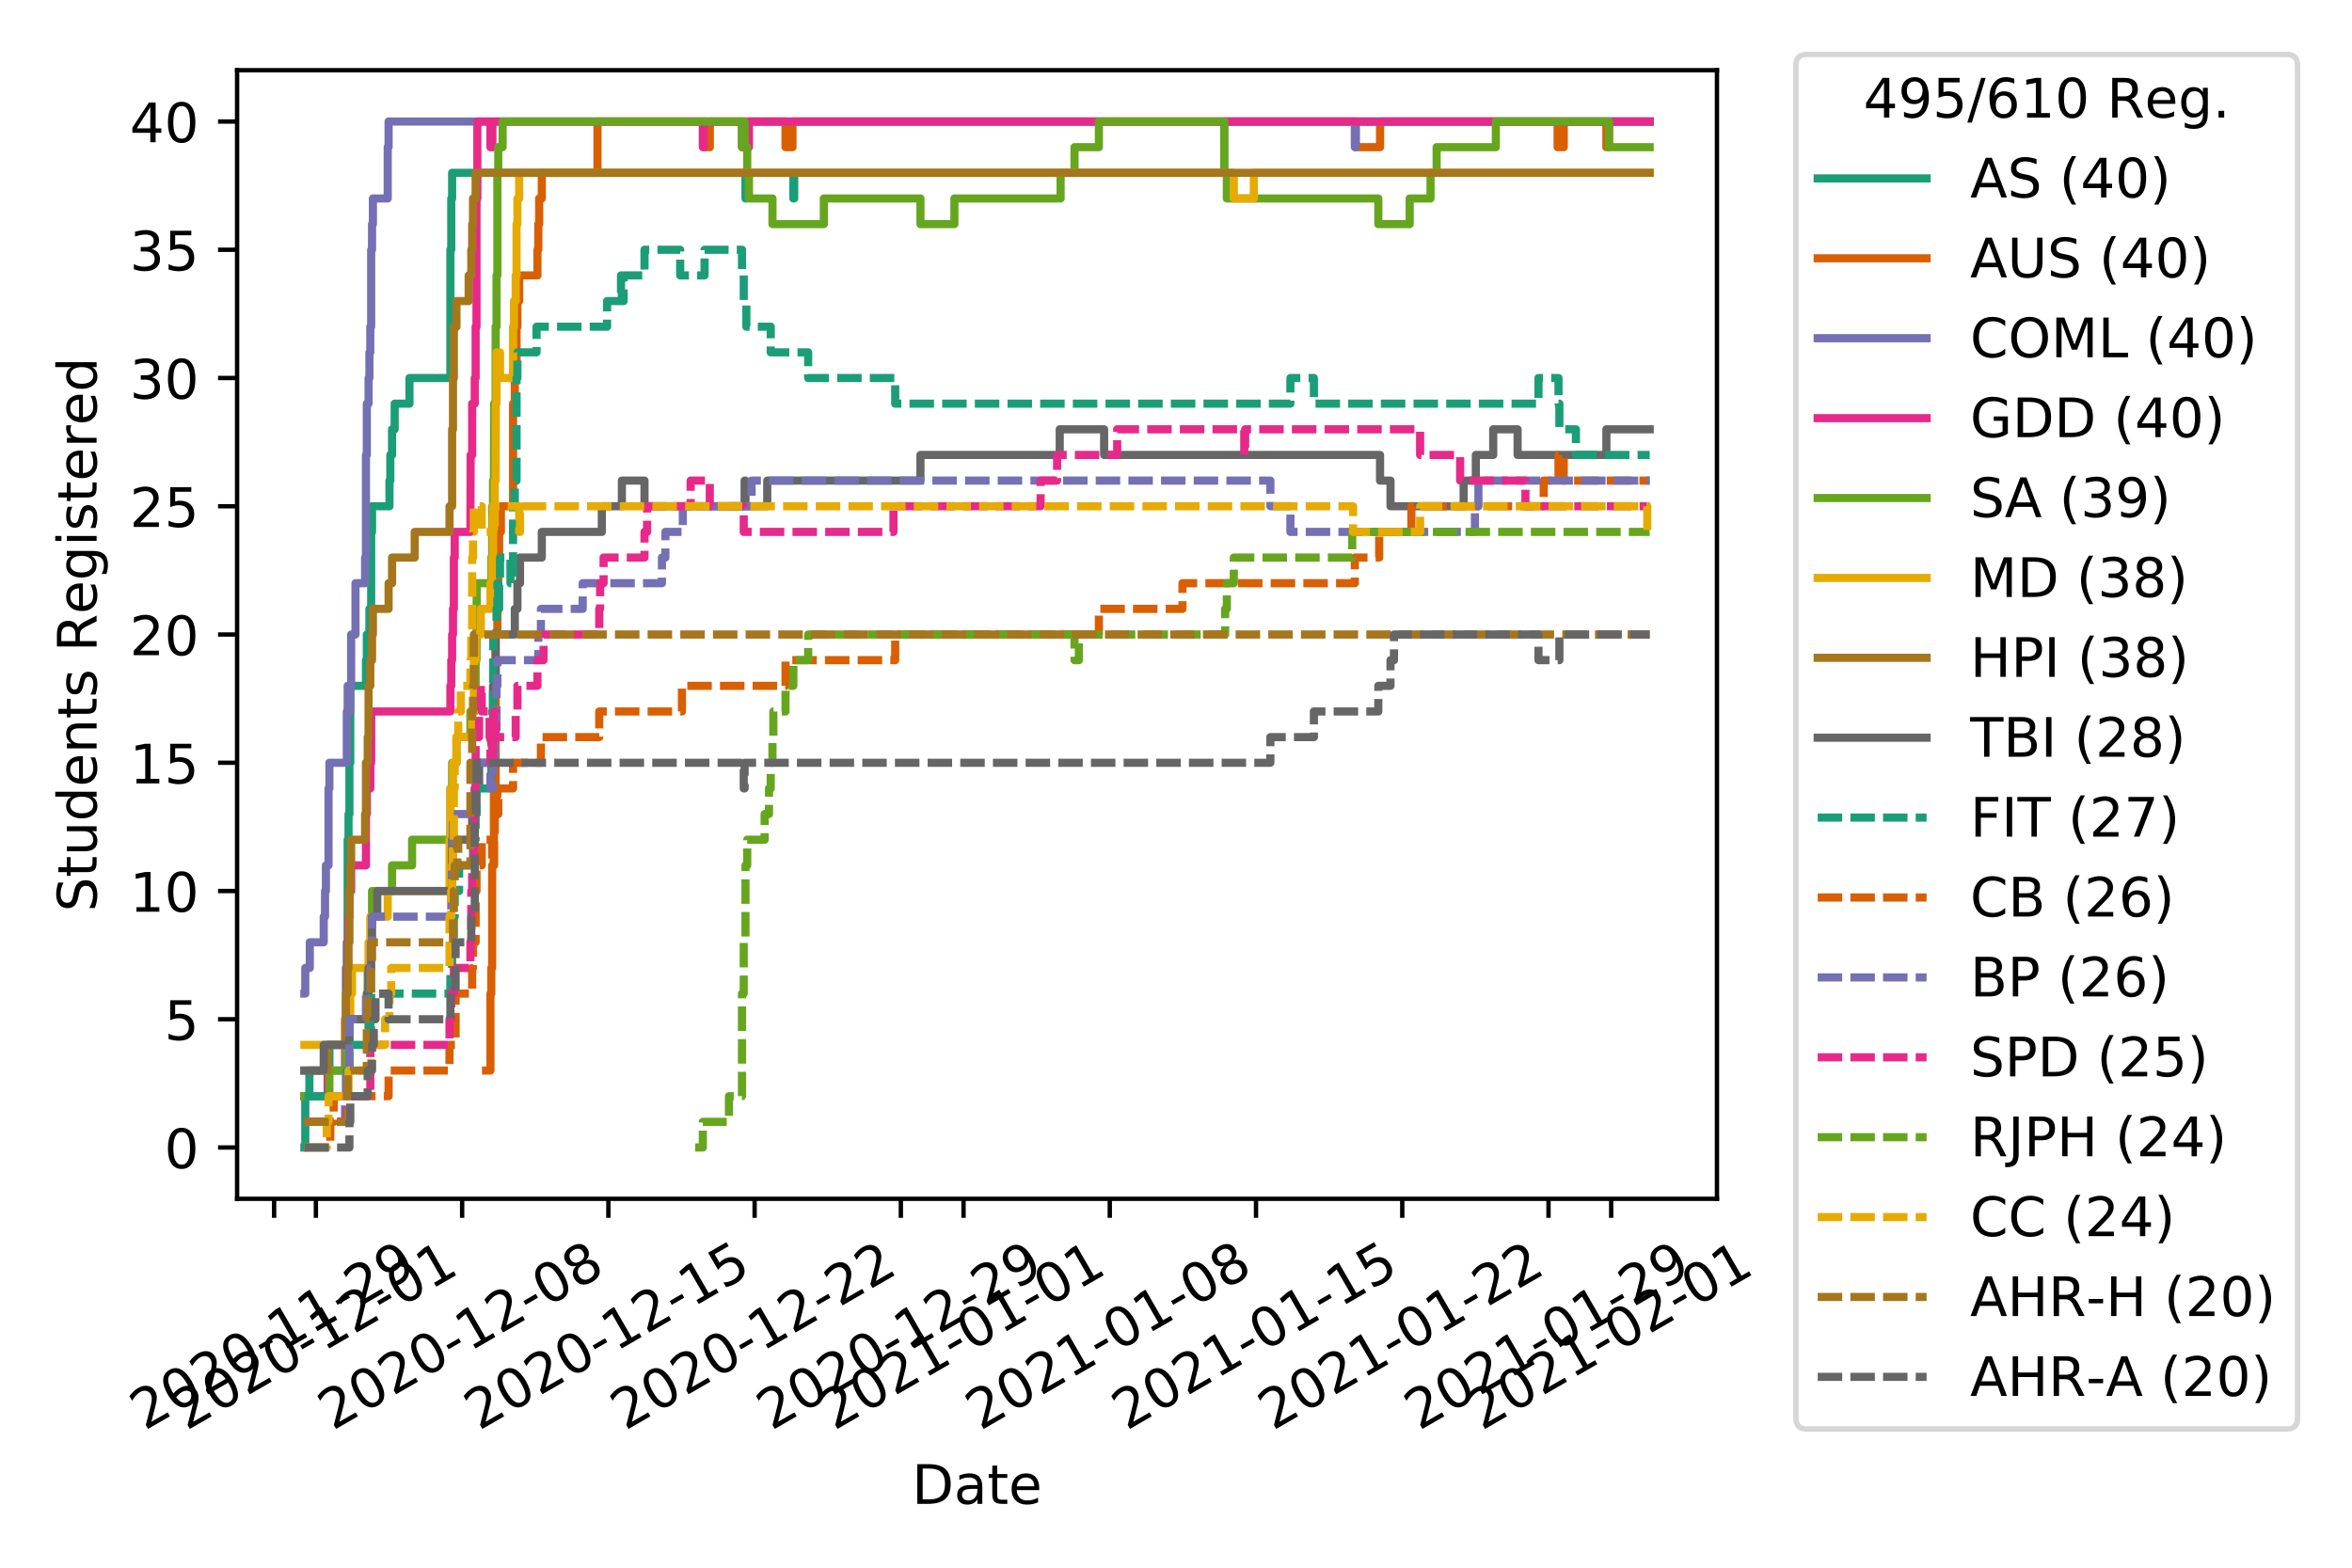 <?xml version="1.0" encoding="utf-8" standalone="no"?>
<!DOCTYPE svg PUBLIC "-//W3C//DTD SVG 1.1//EN"
  "http://www.w3.org/Graphics/SVG/1.1/DTD/svg11.dtd">
<!-- Created with matplotlib (https://matplotlib.org/) -->
<svg height="288pt" version="1.1" viewBox="0 0 432 288" width="432pt" xmlns="http://www.w3.org/2000/svg" xmlns:xlink="http://www.w3.org/1999/xlink">
 <defs>
  <style type="text/css">
*{stroke-linecap:butt;stroke-linejoin:round;}
  </style>
 </defs>
 <g id="figure_1">
  <g id="patch_1">
   <path d="M 0 288 
L 432 288 
L 432 0 
L 0 0 
z
" style="fill:#ffffff;"/>
  </g>
  <g id="axes_1">
   <g id="patch_2">
    <path d="M 43.55 220.231 
L 315.36 220.231 
L 315.36 12.9 
L 43.55 12.9 
z
" style="fill:#ffffff;"/>
   </g>
   <g id="matplotlib.axis_1">
    <g id="xtick_1">
     <g id="line2d_1">
      <defs>
       <path d="M 0 0 
L 0 3.5 
" id="m812d987dff" style="stroke:#000000;stroke-width:0.8;"/>
      </defs>
      <g>
       <use style="stroke:#000000;stroke-width:0.8;" x="50.348" xlink:href="#m812d987dff" y="220.231"/>
      </g>
     </g>
     <g id="text_1">
      <!-- 2020-11-29 -->
      <defs>
       <path d="M 19.188 8.297 
L 53.609 8.297 
L 53.609 0 
L 7.328 0 
L 7.328 8.297 
Q 12.938 14.109 22.625 23.891 
Q 32.328 33.688 34.812 36.531 
Q 39.547 41.844 41.422 45.531 
Q 43.312 49.219 43.312 52.781 
Q 43.312 58.594 39.234 62.25 
Q 35.156 65.922 28.609 65.922 
Q 23.969 65.922 18.812 64.312 
Q 13.672 62.703 7.812 59.422 
L 7.812 69.391 
Q 13.766 71.781 18.938 73 
Q 24.125 74.219 28.422 74.219 
Q 39.75 74.219 46.484 68.547 
Q 53.219 62.891 53.219 53.422 
Q 53.219 48.922 51.531 44.891 
Q 49.859 40.875 45.406 35.406 
Q 44.188 33.984 37.641 27.219 
Q 31.109 20.453 19.188 8.297 
z
" id="DejaVuSans-50"/>
       <path d="M 31.781 66.406 
Q 24.172 66.406 20.328 58.906 
Q 16.5 51.422 16.5 36.375 
Q 16.5 21.391 20.328 13.891 
Q 24.172 6.391 31.781 6.391 
Q 39.453 6.391 43.281 13.891 
Q 47.125 21.391 47.125 36.375 
Q 47.125 51.422 43.281 58.906 
Q 39.453 66.406 31.781 66.406 
z
M 31.781 74.219 
Q 44.047 74.219 50.516 64.516 
Q 56.984 54.828 56.984 36.375 
Q 56.984 17.969 50.516 8.266 
Q 44.047 -1.422 31.781 -1.422 
Q 19.531 -1.422 13.062 8.266 
Q 6.594 17.969 6.594 36.375 
Q 6.594 54.828 13.062 64.516 
Q 19.531 74.219 31.781 74.219 
z
" id="DejaVuSans-48"/>
       <path d="M 4.891 31.391 
L 31.203 31.391 
L 31.203 23.391 
L 4.891 23.391 
z
" id="DejaVuSans-45"/>
       <path d="M 12.406 8.297 
L 28.516 8.297 
L 28.516 63.922 
L 10.984 60.406 
L 10.984 69.391 
L 28.422 72.906 
L 38.281 72.906 
L 38.281 8.297 
L 54.391 8.297 
L 54.391 0 
L 12.406 0 
z
" id="DejaVuSans-49"/>
       <path d="M 10.984 1.516 
L 10.984 10.5 
Q 14.703 8.734 18.5 7.812 
Q 22.312 6.891 25.984 6.891 
Q 35.75 6.891 40.891 13.453 
Q 46.047 20.016 46.781 33.406 
Q 43.953 29.203 39.594 26.953 
Q 35.25 24.703 29.984 24.703 
Q 19.047 24.703 12.672 31.312 
Q 6.297 37.938 6.297 49.422 
Q 6.297 60.641 12.938 67.422 
Q 19.578 74.219 30.609 74.219 
Q 43.266 74.219 49.922 64.516 
Q 56.594 54.828 56.594 36.375 
Q 56.594 19.141 48.406 8.859 
Q 40.234 -1.422 26.422 -1.422 
Q 22.703 -1.422 18.891 -0.688 
Q 15.094 0.047 10.984 1.516 
z
M 30.609 32.422 
Q 37.25 32.422 41.125 36.953 
Q 45.016 41.5 45.016 49.422 
Q 45.016 57.281 41.125 61.844 
Q 37.25 66.406 30.609 66.406 
Q 23.969 66.406 20.094 61.844 
Q 16.219 57.281 16.219 49.422 
Q 16.219 41.5 20.094 36.953 
Q 23.969 32.422 30.609 32.422 
z
" id="DejaVuSans-57"/>
      </defs>
      <g transform="translate(26.563 262.869)rotate(-30)scale(0.1 -0.1)">
       <use xlink:href="#DejaVuSans-50"/>
       <use x="63.623" xlink:href="#DejaVuSans-48"/>
       <use x="127.246" xlink:href="#DejaVuSans-50"/>
       <use x="190.869" xlink:href="#DejaVuSans-48"/>
       <use x="254.492" xlink:href="#DejaVuSans-45"/>
       <use x="290.576" xlink:href="#DejaVuSans-49"/>
       <use x="354.199" xlink:href="#DejaVuSans-49"/>
       <use x="417.822" xlink:href="#DejaVuSans-45"/>
       <use x="453.906" xlink:href="#DejaVuSans-50"/>
       <use x="517.529" xlink:href="#DejaVuSans-57"/>
      </g>
     </g>
    </g>
    <g id="xtick_2">
     <g id="line2d_2">
      <g>
       <use style="stroke:#000000;stroke-width:0.8;" x="58.022" xlink:href="#m812d987dff" y="220.231"/>
      </g>
     </g>
     <g id="text_2">
      <!-- 2020-12-01 -->
      <g transform="translate(34.237 262.869)rotate(-30)scale(0.1 -0.1)">
       <use xlink:href="#DejaVuSans-50"/>
       <use x="63.623" xlink:href="#DejaVuSans-48"/>
       <use x="127.246" xlink:href="#DejaVuSans-50"/>
       <use x="190.869" xlink:href="#DejaVuSans-48"/>
       <use x="254.492" xlink:href="#DejaVuSans-45"/>
       <use x="290.576" xlink:href="#DejaVuSans-49"/>
       <use x="354.199" xlink:href="#DejaVuSans-50"/>
       <use x="417.822" xlink:href="#DejaVuSans-45"/>
       <use x="453.906" xlink:href="#DejaVuSans-48"/>
       <use x="517.529" xlink:href="#DejaVuSans-49"/>
      </g>
     </g>
    </g>
    <g id="xtick_3">
     <g id="line2d_3">
      <g>
       <use style="stroke:#000000;stroke-width:0.8;" x="84.883" xlink:href="#m812d987dff" y="220.231"/>
      </g>
     </g>
     <g id="text_3">
      <!-- 2020-12-08 -->
      <defs>
       <path d="M 31.781 34.625 
Q 24.75 34.625 20.719 30.859 
Q 16.703 27.094 16.703 20.516 
Q 16.703 13.922 20.719 10.156 
Q 24.75 6.391 31.781 6.391 
Q 38.812 6.391 42.859 10.172 
Q 46.922 13.969 46.922 20.516 
Q 46.922 27.094 42.891 30.859 
Q 38.875 34.625 31.781 34.625 
z
M 21.922 38.812 
Q 15.578 40.375 12.031 44.719 
Q 8.5 49.078 8.5 55.328 
Q 8.5 64.062 14.719 69.141 
Q 20.953 74.219 31.781 74.219 
Q 42.672 74.219 48.875 69.141 
Q 55.078 64.062 55.078 55.328 
Q 55.078 49.078 51.531 44.719 
Q 48 40.375 41.703 38.812 
Q 48.828 37.156 52.797 32.312 
Q 56.781 27.484 56.781 20.516 
Q 56.781 9.906 50.312 4.234 
Q 43.844 -1.422 31.781 -1.422 
Q 19.734 -1.422 13.25 4.234 
Q 6.781 9.906 6.781 20.516 
Q 6.781 27.484 10.781 32.312 
Q 14.797 37.156 21.922 38.812 
z
M 18.312 54.391 
Q 18.312 48.734 21.844 45.562 
Q 25.391 42.391 31.781 42.391 
Q 38.141 42.391 41.719 45.562 
Q 45.312 48.734 45.312 54.391 
Q 45.312 60.062 41.719 63.234 
Q 38.141 66.406 31.781 66.406 
Q 25.391 66.406 21.844 63.234 
Q 18.312 60.062 18.312 54.391 
z
" id="DejaVuSans-56"/>
      </defs>
      <g transform="translate(61.098 262.869)rotate(-30)scale(0.1 -0.1)">
       <use xlink:href="#DejaVuSans-50"/>
       <use x="63.623" xlink:href="#DejaVuSans-48"/>
       <use x="127.246" xlink:href="#DejaVuSans-50"/>
       <use x="190.869" xlink:href="#DejaVuSans-48"/>
       <use x="254.492" xlink:href="#DejaVuSans-45"/>
       <use x="290.576" xlink:href="#DejaVuSans-49"/>
       <use x="354.199" xlink:href="#DejaVuSans-50"/>
       <use x="417.822" xlink:href="#DejaVuSans-45"/>
       <use x="453.906" xlink:href="#DejaVuSans-48"/>
       <use x="517.529" xlink:href="#DejaVuSans-56"/>
      </g>
     </g>
    </g>
    <g id="xtick_4">
     <g id="line2d_4">
      <g>
       <use style="stroke:#000000;stroke-width:0.8;" x="111.743" xlink:href="#m812d987dff" y="220.231"/>
      </g>
     </g>
     <g id="text_4">
      <!-- 2020-12-15 -->
      <defs>
       <path d="M 10.797 72.906 
L 49.516 72.906 
L 49.516 64.594 
L 19.828 64.594 
L 19.828 46.734 
Q 21.969 47.469 24.109 47.828 
Q 26.266 48.188 28.422 48.188 
Q 40.625 48.188 47.75 41.5 
Q 54.891 34.812 54.891 23.391 
Q 54.891 11.625 47.562 5.094 
Q 40.234 -1.422 26.906 -1.422 
Q 22.312 -1.422 17.547 -0.641 
Q 12.797 0.141 7.719 1.703 
L 7.719 11.625 
Q 12.109 9.234 16.797 8.062 
Q 21.484 6.891 26.703 6.891 
Q 35.156 6.891 40.078 11.328 
Q 45.016 15.766 45.016 23.391 
Q 45.016 31 40.078 35.438 
Q 35.156 39.891 26.703 39.891 
Q 22.75 39.891 18.812 39.016 
Q 14.891 38.141 10.797 36.281 
z
" id="DejaVuSans-53"/>
      </defs>
      <g transform="translate(87.958 262.869)rotate(-30)scale(0.1 -0.1)">
       <use xlink:href="#DejaVuSans-50"/>
       <use x="63.623" xlink:href="#DejaVuSans-48"/>
       <use x="127.246" xlink:href="#DejaVuSans-50"/>
       <use x="190.869" xlink:href="#DejaVuSans-48"/>
       <use x="254.492" xlink:href="#DejaVuSans-45"/>
       <use x="290.576" xlink:href="#DejaVuSans-49"/>
       <use x="354.199" xlink:href="#DejaVuSans-50"/>
       <use x="417.822" xlink:href="#DejaVuSans-45"/>
       <use x="453.906" xlink:href="#DejaVuSans-49"/>
       <use x="517.529" xlink:href="#DejaVuSans-53"/>
      </g>
     </g>
    </g>
    <g id="xtick_5">
     <g id="line2d_5">
      <g>
       <use style="stroke:#000000;stroke-width:0.8;" x="138.604" xlink:href="#m812d987dff" y="220.231"/>
      </g>
     </g>
     <g id="text_5">
      <!-- 2020-12-22 -->
      <g transform="translate(114.819 262.869)rotate(-30)scale(0.1 -0.1)">
       <use xlink:href="#DejaVuSans-50"/>
       <use x="63.623" xlink:href="#DejaVuSans-48"/>
       <use x="127.246" xlink:href="#DejaVuSans-50"/>
       <use x="190.869" xlink:href="#DejaVuSans-48"/>
       <use x="254.492" xlink:href="#DejaVuSans-45"/>
       <use x="290.576" xlink:href="#DejaVuSans-49"/>
       <use x="354.199" xlink:href="#DejaVuSans-50"/>
       <use x="417.822" xlink:href="#DejaVuSans-45"/>
       <use x="453.906" xlink:href="#DejaVuSans-50"/>
       <use x="517.529" xlink:href="#DejaVuSans-50"/>
      </g>
     </g>
    </g>
    <g id="xtick_6">
     <g id="line2d_6">
      <g>
       <use style="stroke:#000000;stroke-width:0.8;" x="165.464" xlink:href="#m812d987dff" y="220.231"/>
      </g>
     </g>
     <g id="text_6">
      <!-- 2020-12-29 -->
      <g transform="translate(141.679 262.869)rotate(-30)scale(0.1 -0.1)">
       <use xlink:href="#DejaVuSans-50"/>
       <use x="63.623" xlink:href="#DejaVuSans-48"/>
       <use x="127.246" xlink:href="#DejaVuSans-50"/>
       <use x="190.869" xlink:href="#DejaVuSans-48"/>
       <use x="254.492" xlink:href="#DejaVuSans-45"/>
       <use x="290.576" xlink:href="#DejaVuSans-49"/>
       <use x="354.199" xlink:href="#DejaVuSans-50"/>
       <use x="417.822" xlink:href="#DejaVuSans-45"/>
       <use x="453.906" xlink:href="#DejaVuSans-50"/>
       <use x="517.529" xlink:href="#DejaVuSans-57"/>
      </g>
     </g>
    </g>
    <g id="xtick_7">
     <g id="line2d_7">
      <g>
       <use style="stroke:#000000;stroke-width:0.8;" x="176.976" xlink:href="#m812d987dff" y="220.231"/>
      </g>
     </g>
     <g id="text_7">
      <!-- 2021-01-01 -->
      <g transform="translate(153.191 262.869)rotate(-30)scale(0.1 -0.1)">
       <use xlink:href="#DejaVuSans-50"/>
       <use x="63.623" xlink:href="#DejaVuSans-48"/>
       <use x="127.246" xlink:href="#DejaVuSans-50"/>
       <use x="190.869" xlink:href="#DejaVuSans-49"/>
       <use x="254.492" xlink:href="#DejaVuSans-45"/>
       <use x="290.576" xlink:href="#DejaVuSans-48"/>
       <use x="354.199" xlink:href="#DejaVuSans-49"/>
       <use x="417.822" xlink:href="#DejaVuSans-45"/>
       <use x="453.906" xlink:href="#DejaVuSans-48"/>
       <use x="517.529" xlink:href="#DejaVuSans-49"/>
      </g>
     </g>
    </g>
    <g id="xtick_8">
     <g id="line2d_8">
      <g>
       <use style="stroke:#000000;stroke-width:0.8;" x="203.837" xlink:href="#m812d987dff" y="220.231"/>
      </g>
     </g>
     <g id="text_8">
      <!-- 2021-01-08 -->
      <g transform="translate(180.051 262.869)rotate(-30)scale(0.1 -0.1)">
       <use xlink:href="#DejaVuSans-50"/>
       <use x="63.623" xlink:href="#DejaVuSans-48"/>
       <use x="127.246" xlink:href="#DejaVuSans-50"/>
       <use x="190.869" xlink:href="#DejaVuSans-49"/>
       <use x="254.492" xlink:href="#DejaVuSans-45"/>
       <use x="290.576" xlink:href="#DejaVuSans-48"/>
       <use x="354.199" xlink:href="#DejaVuSans-49"/>
       <use x="417.822" xlink:href="#DejaVuSans-45"/>
       <use x="453.906" xlink:href="#DejaVuSans-48"/>
       <use x="517.529" xlink:href="#DejaVuSans-56"/>
      </g>
     </g>
    </g>
    <g id="xtick_9">
     <g id="line2d_9">
      <g>
       <use style="stroke:#000000;stroke-width:0.8;" x="230.697" xlink:href="#m812d987dff" y="220.231"/>
      </g>
     </g>
     <g id="text_9">
      <!-- 2021-01-15 -->
      <g transform="translate(206.912 262.869)rotate(-30)scale(0.1 -0.1)">
       <use xlink:href="#DejaVuSans-50"/>
       <use x="63.623" xlink:href="#DejaVuSans-48"/>
       <use x="127.246" xlink:href="#DejaVuSans-50"/>
       <use x="190.869" xlink:href="#DejaVuSans-49"/>
       <use x="254.492" xlink:href="#DejaVuSans-45"/>
       <use x="290.576" xlink:href="#DejaVuSans-48"/>
       <use x="354.199" xlink:href="#DejaVuSans-49"/>
       <use x="417.822" xlink:href="#DejaVuSans-45"/>
       <use x="453.906" xlink:href="#DejaVuSans-49"/>
       <use x="517.529" xlink:href="#DejaVuSans-53"/>
      </g>
     </g>
    </g>
    <g id="xtick_10">
     <g id="line2d_10">
      <g>
       <use style="stroke:#000000;stroke-width:0.8;" x="257.558" xlink:href="#m812d987dff" y="220.231"/>
      </g>
     </g>
     <g id="text_10">
      <!-- 2021-01-22 -->
      <g transform="translate(233.773 262.869)rotate(-30)scale(0.1 -0.1)">
       <use xlink:href="#DejaVuSans-50"/>
       <use x="63.623" xlink:href="#DejaVuSans-48"/>
       <use x="127.246" xlink:href="#DejaVuSans-50"/>
       <use x="190.869" xlink:href="#DejaVuSans-49"/>
       <use x="254.492" xlink:href="#DejaVuSans-45"/>
       <use x="290.576" xlink:href="#DejaVuSans-48"/>
       <use x="354.199" xlink:href="#DejaVuSans-49"/>
       <use x="417.822" xlink:href="#DejaVuSans-45"/>
       <use x="453.906" xlink:href="#DejaVuSans-50"/>
       <use x="517.529" xlink:href="#DejaVuSans-50"/>
      </g>
     </g>
    </g>
    <g id="xtick_11">
     <g id="line2d_11">
      <g>
       <use style="stroke:#000000;stroke-width:0.8;" x="284.418" xlink:href="#m812d987dff" y="220.231"/>
      </g>
     </g>
     <g id="text_11">
      <!-- 2021-01-29 -->
      <g transform="translate(260.633 262.869)rotate(-30)scale(0.1 -0.1)">
       <use xlink:href="#DejaVuSans-50"/>
       <use x="63.623" xlink:href="#DejaVuSans-48"/>
       <use x="127.246" xlink:href="#DejaVuSans-50"/>
       <use x="190.869" xlink:href="#DejaVuSans-49"/>
       <use x="254.492" xlink:href="#DejaVuSans-45"/>
       <use x="290.576" xlink:href="#DejaVuSans-48"/>
       <use x="354.199" xlink:href="#DejaVuSans-49"/>
       <use x="417.822" xlink:href="#DejaVuSans-45"/>
       <use x="453.906" xlink:href="#DejaVuSans-50"/>
       <use x="517.529" xlink:href="#DejaVuSans-57"/>
      </g>
     </g>
    </g>
    <g id="xtick_12">
     <g id="line2d_12">
      <g>
       <use style="stroke:#000000;stroke-width:0.8;" x="295.93" xlink:href="#m812d987dff" y="220.231"/>
      </g>
     </g>
     <g id="text_12">
      <!-- 2021-02-01 -->
      <g transform="translate(272.145 262.869)rotate(-30)scale(0.1 -0.1)">
       <use xlink:href="#DejaVuSans-50"/>
       <use x="63.623" xlink:href="#DejaVuSans-48"/>
       <use x="127.246" xlink:href="#DejaVuSans-50"/>
       <use x="190.869" xlink:href="#DejaVuSans-49"/>
       <use x="254.492" xlink:href="#DejaVuSans-45"/>
       <use x="290.576" xlink:href="#DejaVuSans-48"/>
       <use x="354.199" xlink:href="#DejaVuSans-50"/>
       <use x="417.822" xlink:href="#DejaVuSans-45"/>
       <use x="453.906" xlink:href="#DejaVuSans-48"/>
       <use x="517.529" xlink:href="#DejaVuSans-49"/>
      </g>
     </g>
    </g>
    <g id="text_13">
     <!-- Date -->
     <defs>
      <path d="M 19.672 64.797 
L 19.672 8.109 
L 31.594 8.109 
Q 46.688 8.109 53.688 14.938 
Q 60.688 21.781 60.688 36.531 
Q 60.688 51.172 53.688 57.984 
Q 46.688 64.797 31.594 64.797 
z
M 9.812 72.906 
L 30.078 72.906 
Q 51.266 72.906 61.172 64.094 
Q 71.094 55.281 71.094 36.531 
Q 71.094 17.672 61.125 8.828 
Q 51.172 0 30.078 0 
L 9.812 0 
z
" id="DejaVuSans-68"/>
      <path d="M 34.281 27.484 
Q 23.391 27.484 19.188 25 
Q 14.984 22.516 14.984 16.5 
Q 14.984 11.719 18.141 8.906 
Q 21.297 6.109 26.703 6.109 
Q 34.188 6.109 38.703 11.406 
Q 43.219 16.703 43.219 25.484 
L 43.219 27.484 
z
M 52.203 31.203 
L 52.203 0 
L 43.219 0 
L 43.219 8.297 
Q 40.141 3.328 35.547 0.953 
Q 30.953 -1.422 24.312 -1.422 
Q 15.922 -1.422 10.953 3.297 
Q 6 8.016 6 15.922 
Q 6 25.141 12.172 29.828 
Q 18.359 34.516 30.609 34.516 
L 43.219 34.516 
L 43.219 35.406 
Q 43.219 41.609 39.141 45 
Q 35.062 48.391 27.688 48.391 
Q 23 48.391 18.547 47.266 
Q 14.109 46.141 10.016 43.891 
L 10.016 52.203 
Q 14.938 54.109 19.578 55.047 
Q 24.219 56 28.609 56 
Q 40.484 56 46.344 49.844 
Q 52.203 43.703 52.203 31.203 
z
" id="DejaVuSans-97"/>
      <path d="M 18.312 70.219 
L 18.312 54.688 
L 36.812 54.688 
L 36.812 47.703 
L 18.312 47.703 
L 18.312 18.016 
Q 18.312 11.328 20.141 9.422 
Q 21.969 7.516 27.594 7.516 
L 36.812 7.516 
L 36.812 0 
L 27.594 0 
Q 17.188 0 13.234 3.875 
Q 9.281 7.766 9.281 18.016 
L 9.281 47.703 
L 2.688 47.703 
L 2.688 54.688 
L 9.281 54.688 
L 9.281 70.219 
z
" id="DejaVuSans-116"/>
      <path d="M 56.203 29.594 
L 56.203 25.203 
L 14.891 25.203 
Q 15.484 15.922 20.484 11.062 
Q 25.484 6.203 34.422 6.203 
Q 39.594 6.203 44.453 7.469 
Q 49.312 8.734 54.109 11.281 
L 54.109 2.781 
Q 49.266 0.734 44.188 -0.344 
Q 39.109 -1.422 33.891 -1.422 
Q 20.797 -1.422 13.156 6.188 
Q 5.516 13.812 5.516 26.812 
Q 5.516 40.234 12.766 48.109 
Q 20.016 56 32.328 56 
Q 43.359 56 49.781 48.891 
Q 56.203 41.797 56.203 29.594 
z
M 47.219 32.234 
Q 47.125 39.594 43.094 43.984 
Q 39.062 48.391 32.422 48.391 
Q 24.906 48.391 20.391 44.141 
Q 15.875 39.891 15.188 32.172 
z
" id="DejaVuSans-101"/>
     </defs>
     <g transform="translate(167.504 276.269)scale(0.1 -0.1)">
      <use xlink:href="#DejaVuSans-68"/>
      <use x="77.002" xlink:href="#DejaVuSans-97"/>
      <use x="138.281" xlink:href="#DejaVuSans-116"/>
      <use x="177.49" xlink:href="#DejaVuSans-101"/>
     </g>
    </g>
   </g>
   <g id="matplotlib.axis_2">
    <g id="ytick_1">
     <g id="line2d_13">
      <defs>
       <path d="M 0 0 
L -3.5 0 
" id="m0c3c76d2f4" style="stroke:#000000;stroke-width:0.8;"/>
      </defs>
      <g>
       <use style="stroke:#000000;stroke-width:0.8;" x="43.55" xlink:href="#m0c3c76d2f4" y="210.807"/>
      </g>
     </g>
     <g id="text_14">
      <!-- 0 -->
      <g transform="translate(30.188 214.606)scale(0.1 -0.1)">
       <use xlink:href="#DejaVuSans-48"/>
      </g>
     </g>
    </g>
    <g id="ytick_2">
     <g id="line2d_14">
      <g>
       <use style="stroke:#000000;stroke-width:0.8;" x="43.55" xlink:href="#m0c3c76d2f4" y="187.246"/>
      </g>
     </g>
     <g id="text_15">
      <!-- 5 -->
      <g transform="translate(30.188 191.046)scale(0.1 -0.1)">
       <use xlink:href="#DejaVuSans-53"/>
      </g>
     </g>
    </g>
    <g id="ytick_3">
     <g id="line2d_15">
      <g>
       <use style="stroke:#000000;stroke-width:0.8;" x="43.55" xlink:href="#m0c3c76d2f4" y="163.686"/>
      </g>
     </g>
     <g id="text_16">
      <!-- 10 -->
      <g transform="translate(23.825 167.485)scale(0.1 -0.1)">
       <use xlink:href="#DejaVuSans-49"/>
       <use x="63.623" xlink:href="#DejaVuSans-48"/>
      </g>
     </g>
    </g>
    <g id="ytick_4">
     <g id="line2d_16">
      <g>
       <use style="stroke:#000000;stroke-width:0.8;" x="43.55" xlink:href="#m0c3c76d2f4" y="140.126"/>
      </g>
     </g>
     <g id="text_17">
      <!-- 15 -->
      <g transform="translate(23.825 143.925)scale(0.1 -0.1)">
       <use xlink:href="#DejaVuSans-49"/>
       <use x="63.623" xlink:href="#DejaVuSans-53"/>
      </g>
     </g>
    </g>
    <g id="ytick_5">
     <g id="line2d_17">
      <g>
       <use style="stroke:#000000;stroke-width:0.8;" x="43.55" xlink:href="#m0c3c76d2f4" y="116.565"/>
      </g>
     </g>
     <g id="text_18">
      <!-- 20 -->
      <g transform="translate(23.825 120.365)scale(0.1 -0.1)">
       <use xlink:href="#DejaVuSans-50"/>
       <use x="63.623" xlink:href="#DejaVuSans-48"/>
      </g>
     </g>
    </g>
    <g id="ytick_6">
     <g id="line2d_18">
      <g>
       <use style="stroke:#000000;stroke-width:0.8;" x="43.55" xlink:href="#m0c3c76d2f4" y="93.005"/>
      </g>
     </g>
     <g id="text_19">
      <!-- 25 -->
      <g transform="translate(23.825 96.804)scale(0.1 -0.1)">
       <use xlink:href="#DejaVuSans-50"/>
       <use x="63.623" xlink:href="#DejaVuSans-53"/>
      </g>
     </g>
    </g>
    <g id="ytick_7">
     <g id="line2d_19">
      <g>
       <use style="stroke:#000000;stroke-width:0.8;" x="43.55" xlink:href="#m0c3c76d2f4" y="69.445"/>
      </g>
     </g>
     <g id="text_20">
      <!-- 30 -->
      <defs>
       <path d="M 40.578 39.312 
Q 47.656 37.797 51.625 33 
Q 55.609 28.219 55.609 21.188 
Q 55.609 10.406 48.188 4.484 
Q 40.766 -1.422 27.094 -1.422 
Q 22.516 -1.422 17.656 -0.516 
Q 12.797 0.391 7.625 2.203 
L 7.625 11.719 
Q 11.719 9.328 16.594 8.109 
Q 21.484 6.891 26.812 6.891 
Q 36.078 6.891 40.938 10.547 
Q 45.797 14.203 45.797 21.188 
Q 45.797 27.641 41.281 31.266 
Q 36.766 34.906 28.719 34.906 
L 20.219 34.906 
L 20.219 43.016 
L 29.109 43.016 
Q 36.375 43.016 40.234 45.922 
Q 44.094 48.828 44.094 54.297 
Q 44.094 59.906 40.109 62.906 
Q 36.141 65.922 28.719 65.922 
Q 24.656 65.922 20.016 65.031 
Q 15.375 64.156 9.812 62.312 
L 9.812 71.094 
Q 15.438 72.656 20.344 73.438 
Q 25.25 74.219 29.594 74.219 
Q 40.828 74.219 47.359 69.109 
Q 53.906 64.016 53.906 55.328 
Q 53.906 49.266 50.438 45.094 
Q 46.969 40.922 40.578 39.312 
z
" id="DejaVuSans-51"/>
      </defs>
      <g transform="translate(23.825 73.244)scale(0.1 -0.1)">
       <use xlink:href="#DejaVuSans-51"/>
       <use x="63.623" xlink:href="#DejaVuSans-48"/>
      </g>
     </g>
    </g>
    <g id="ytick_8">
     <g id="line2d_20">
      <g>
       <use style="stroke:#000000;stroke-width:0.8;" x="43.55" xlink:href="#m0c3c76d2f4" y="45.884"/>
      </g>
     </g>
     <g id="text_21">
      <!-- 35 -->
      <g transform="translate(23.825 49.684)scale(0.1 -0.1)">
       <use xlink:href="#DejaVuSans-51"/>
       <use x="63.623" xlink:href="#DejaVuSans-53"/>
      </g>
     </g>
    </g>
    <g id="ytick_9">
     <g id="line2d_21">
      <g>
       <use style="stroke:#000000;stroke-width:0.8;" x="43.55" xlink:href="#m0c3c76d2f4" y="22.324"/>
      </g>
     </g>
     <g id="text_22">
      <!-- 40 -->
      <defs>
       <path d="M 37.797 64.312 
L 12.891 25.391 
L 37.797 25.391 
z
M 35.203 72.906 
L 47.609 72.906 
L 47.609 25.391 
L 58.016 25.391 
L 58.016 17.188 
L 47.609 17.188 
L 47.609 0 
L 37.797 0 
L 37.797 17.188 
L 4.891 17.188 
L 4.891 26.703 
z
" id="DejaVuSans-52"/>
      </defs>
      <g transform="translate(23.825 26.123)scale(0.1 -0.1)">
       <use xlink:href="#DejaVuSans-52"/>
       <use x="63.623" xlink:href="#DejaVuSans-48"/>
      </g>
     </g>
    </g>
    <g id="text_23">
     <!-- Students Registered -->
     <defs>
      <path d="M 53.516 70.516 
L 53.516 60.891 
Q 47.906 63.578 42.922 64.891 
Q 37.938 66.219 33.297 66.219 
Q 25.25 66.219 20.875 63.094 
Q 16.5 59.969 16.5 54.203 
Q 16.5 49.359 19.406 46.891 
Q 22.312 44.438 30.422 42.922 
L 36.375 41.703 
Q 47.406 39.594 52.656 34.297 
Q 57.906 29 57.906 20.125 
Q 57.906 9.516 50.797 4.047 
Q 43.703 -1.422 29.984 -1.422 
Q 24.812 -1.422 18.969 -0.25 
Q 13.141 0.922 6.891 3.219 
L 6.891 13.375 
Q 12.891 10.016 18.656 8.297 
Q 24.422 6.594 29.984 6.594 
Q 38.422 6.594 43.016 9.906 
Q 47.609 13.234 47.609 19.391 
Q 47.609 24.75 44.312 27.781 
Q 41.016 30.812 33.5 32.328 
L 27.484 33.5 
Q 16.453 35.688 11.516 40.375 
Q 6.594 45.062 6.594 53.422 
Q 6.594 63.094 13.406 68.656 
Q 20.219 74.219 32.172 74.219 
Q 37.312 74.219 42.625 73.281 
Q 47.953 72.359 53.516 70.516 
z
" id="DejaVuSans-83"/>
      <path d="M 8.5 21.578 
L 8.5 54.688 
L 17.484 54.688 
L 17.484 21.922 
Q 17.484 14.156 20.5 10.266 
Q 23.531 6.391 29.594 6.391 
Q 36.859 6.391 41.078 11.031 
Q 45.312 15.672 45.312 23.688 
L 45.312 54.688 
L 54.297 54.688 
L 54.297 0 
L 45.312 0 
L 45.312 8.406 
Q 42.047 3.422 37.719 1 
Q 33.406 -1.422 27.688 -1.422 
Q 18.266 -1.422 13.375 4.438 
Q 8.5 10.297 8.5 21.578 
z
M 31.109 56 
z
" id="DejaVuSans-117"/>
      <path d="M 45.406 46.391 
L 45.406 75.984 
L 54.391 75.984 
L 54.391 0 
L 45.406 0 
L 45.406 8.203 
Q 42.578 3.328 38.25 0.953 
Q 33.938 -1.422 27.875 -1.422 
Q 17.969 -1.422 11.734 6.484 
Q 5.516 14.406 5.516 27.297 
Q 5.516 40.188 11.734 48.094 
Q 17.969 56 27.875 56 
Q 33.938 56 38.25 53.625 
Q 42.578 51.266 45.406 46.391 
z
M 14.797 27.297 
Q 14.797 17.391 18.875 11.75 
Q 22.953 6.109 30.078 6.109 
Q 37.203 6.109 41.297 11.75 
Q 45.406 17.391 45.406 27.297 
Q 45.406 37.203 41.297 42.844 
Q 37.203 48.484 30.078 48.484 
Q 22.953 48.484 18.875 42.844 
Q 14.797 37.203 14.797 27.297 
z
" id="DejaVuSans-100"/>
      <path d="M 54.891 33.016 
L 54.891 0 
L 45.906 0 
L 45.906 32.719 
Q 45.906 40.484 42.875 44.328 
Q 39.844 48.188 33.797 48.188 
Q 26.516 48.188 22.312 43.547 
Q 18.109 38.922 18.109 30.906 
L 18.109 0 
L 9.078 0 
L 9.078 54.688 
L 18.109 54.688 
L 18.109 46.188 
Q 21.344 51.125 25.703 53.562 
Q 30.078 56 35.797 56 
Q 45.219 56 50.047 50.172 
Q 54.891 44.344 54.891 33.016 
z
" id="DejaVuSans-110"/>
      <path d="M 44.281 53.078 
L 44.281 44.578 
Q 40.484 46.531 36.375 47.5 
Q 32.281 48.484 27.875 48.484 
Q 21.188 48.484 17.844 46.438 
Q 14.5 44.391 14.5 40.281 
Q 14.5 37.156 16.891 35.375 
Q 19.281 33.594 26.516 31.984 
L 29.594 31.297 
Q 39.156 29.25 43.188 25.516 
Q 47.219 21.781 47.219 15.094 
Q 47.219 7.469 41.188 3.016 
Q 35.156 -1.422 24.609 -1.422 
Q 20.219 -1.422 15.453 -0.562 
Q 10.688 0.297 5.422 2 
L 5.422 11.281 
Q 10.406 8.688 15.234 7.391 
Q 20.062 6.109 24.812 6.109 
Q 31.156 6.109 34.562 8.281 
Q 37.984 10.453 37.984 14.406 
Q 37.984 18.062 35.516 20.016 
Q 33.062 21.969 24.703 23.781 
L 21.578 24.516 
Q 13.234 26.266 9.516 29.906 
Q 5.812 33.547 5.812 39.891 
Q 5.812 47.609 11.281 51.797 
Q 16.75 56 26.812 56 
Q 31.781 56 36.172 55.266 
Q 40.578 54.547 44.281 53.078 
z
" id="DejaVuSans-115"/>
      <path id="DejaVuSans-32"/>
      <path d="M 44.391 34.188 
Q 47.562 33.109 50.562 29.594 
Q 53.562 26.078 56.594 19.922 
L 66.609 0 
L 56 0 
L 46.688 18.703 
Q 43.062 26.031 39.672 28.422 
Q 36.281 30.812 30.422 30.812 
L 19.672 30.812 
L 19.672 0 
L 9.812 0 
L 9.812 72.906 
L 32.078 72.906 
Q 44.578 72.906 50.734 67.672 
Q 56.891 62.453 56.891 51.906 
Q 56.891 45.016 53.688 40.469 
Q 50.484 35.938 44.391 34.188 
z
M 19.672 64.797 
L 19.672 38.922 
L 32.078 38.922 
Q 39.203 38.922 42.844 42.219 
Q 46.484 45.516 46.484 51.906 
Q 46.484 58.297 42.844 61.547 
Q 39.203 64.797 32.078 64.797 
z
" id="DejaVuSans-82"/>
      <path d="M 45.406 27.984 
Q 45.406 37.75 41.375 43.109 
Q 37.359 48.484 30.078 48.484 
Q 22.859 48.484 18.828 43.109 
Q 14.797 37.75 14.797 27.984 
Q 14.797 18.266 18.828 12.891 
Q 22.859 7.516 30.078 7.516 
Q 37.359 7.516 41.375 12.891 
Q 45.406 18.266 45.406 27.984 
z
M 54.391 6.781 
Q 54.391 -7.172 48.188 -13.984 
Q 42 -20.797 29.203 -20.797 
Q 24.469 -20.797 20.266 -20.094 
Q 16.062 -19.391 12.109 -17.922 
L 12.109 -9.188 
Q 16.062 -11.328 19.922 -12.344 
Q 23.781 -13.375 27.781 -13.375 
Q 36.625 -13.375 41.016 -8.766 
Q 45.406 -4.156 45.406 5.172 
L 45.406 9.625 
Q 42.625 4.781 38.281 2.391 
Q 33.938 0 27.875 0 
Q 17.828 0 11.672 7.656 
Q 5.516 15.328 5.516 27.984 
Q 5.516 40.672 11.672 48.328 
Q 17.828 56 27.875 56 
Q 33.938 56 38.281 53.609 
Q 42.625 51.219 45.406 46.391 
L 45.406 54.688 
L 54.391 54.688 
z
" id="DejaVuSans-103"/>
      <path d="M 9.422 54.688 
L 18.406 54.688 
L 18.406 0 
L 9.422 0 
z
M 9.422 75.984 
L 18.406 75.984 
L 18.406 64.594 
L 9.422 64.594 
z
" id="DejaVuSans-105"/>
      <path d="M 41.109 46.297 
Q 39.594 47.172 37.812 47.578 
Q 36.031 48 33.891 48 
Q 26.266 48 22.188 43.047 
Q 18.109 38.094 18.109 28.812 
L 18.109 0 
L 9.078 0 
L 9.078 54.688 
L 18.109 54.688 
L 18.109 46.188 
Q 20.953 51.172 25.484 53.578 
Q 30.031 56 36.531 56 
Q 37.453 56 38.578 55.875 
Q 39.703 55.766 41.062 55.516 
z
" id="DejaVuSans-114"/>
     </defs>
     <g transform="translate(17.745 167.499)rotate(-90)scale(0.1 -0.1)">
      <use xlink:href="#DejaVuSans-83"/>
      <use x="63.477" xlink:href="#DejaVuSans-116"/>
      <use x="102.686" xlink:href="#DejaVuSans-117"/>
      <use x="166.064" xlink:href="#DejaVuSans-100"/>
      <use x="229.541" xlink:href="#DejaVuSans-101"/>
      <use x="291.064" xlink:href="#DejaVuSans-110"/>
      <use x="354.443" xlink:href="#DejaVuSans-116"/>
      <use x="393.652" xlink:href="#DejaVuSans-115"/>
      <use x="445.752" xlink:href="#DejaVuSans-32"/>
      <use x="477.539" xlink:href="#DejaVuSans-82"/>
      <use x="546.959" xlink:href="#DejaVuSans-101"/>
      <use x="608.482" xlink:href="#DejaVuSans-103"/>
      <use x="671.959" xlink:href="#DejaVuSans-105"/>
      <use x="699.742" xlink:href="#DejaVuSans-115"/>
      <use x="751.842" xlink:href="#DejaVuSans-116"/>
      <use x="791.051" xlink:href="#DejaVuSans-101"/>
      <use x="852.574" xlink:href="#DejaVuSans-114"/>
      <use x="893.656" xlink:href="#DejaVuSans-101"/>
      <use x="955.18" xlink:href="#DejaVuSans-100"/>
     </g>
    </g>
   </g>
   <g id="line2d_22">
    <path clip-path="url(#pd587fdbfa5)" d="M 55.905 210.807 
L 56.073 210.807 
L 56.073 201.383 
L 56.184 201.383 
L 56.824 201.383 
L 56.824 196.67 
L 56.901 196.67 
L 60.501 196.67 
L 60.501 191.958 
L 60.581 191.958 
L 63.539 191.958 
L 63.539 177.822 
L 63.619 177.822 
L 63.699 177.822 
L 63.699 173.11 
L 63.778 173.11 
L 63.858 173.11 
L 63.858 154.262 
L 63.938 154.262 
L 64.018 154.262 
L 64.018 149.55 
L 64.098 149.55 
L 64.178 149.55 
L 64.178 140.126 
L 64.258 140.126 
L 64.338 140.126 
L 64.338 125.99 
L 64.418 125.99 
L 67.216 125.99 
L 67.216 121.277 
L 67.296 121.277 
L 67.376 121.277 
L 67.376 116.565 
L 67.456 116.565 
L 67.856 116.565 
L 67.856 111.853 
L 67.935 111.853 
L 68.175 111.853 
L 68.175 97.717 
L 68.255 97.717 
L 68.335 97.717 
L 68.335 93.005 
L 68.415 93.005 
L 71.533 93.005 
L 71.533 88.293 
L 71.613 88.293 
L 71.693 88.293 
L 71.693 83.581 
L 71.773 83.581 
L 72.013 83.581 
L 72.013 78.869 
L 72.092 78.869 
L 72.492 78.869 
L 72.492 74.157 
L 72.572 74.157 
L 75.21 74.157 
L 75.21 69.445 
L 75.29 69.445 
L 82.725 69.445 
L 82.725 45.884 
L 82.805 45.884 
L 82.885 45.884 
L 82.885 36.46 
L 82.965 36.46 
L 83.045 36.46 
L 83.045 31.748 
L 83.124 31.748 
L 136.925 31.748 
L 136.925 36.46 
L 137.005 36.46 
L 137.085 36.46 
L 137.085 31.748 
L 137.165 31.748 
L 145.719 31.748 
L 145.719 36.46 
L 145.799 36.46 
L 145.879 36.46 
L 145.879 31.748 
L 145.959 31.748 
L 224.862 31.748 
L 224.862 22.324 
L 224.942 22.324 
L 303.005 22.324 
L 303.005 22.324 
" style="fill:none;stroke:#1b9e77;stroke-linecap:square;stroke-width:1.5;"/>
   </g>
   <g id="line2d_23">
    <path clip-path="url(#pd587fdbfa5)" d="M 89.28 196.67 
L 90.079 196.67 
L 90.079 182.534 
L 90.159 182.534 
L 90.239 182.534 
L 90.239 177.822 
L 90.319 177.822 
L 90.399 177.822 
L 90.399 158.974 
L 90.479 158.974 
L 90.719 158.974 
L 90.719 144.838 
L 90.799 144.838 
L 91.039 144.838 
L 91.039 116.565 
L 91.119 116.565 
L 91.358 116.565 
L 91.358 107.141 
L 91.438 107.141 
L 91.518 107.141 
L 91.518 102.429 
L 91.598 102.429 
L 91.678 102.429 
L 91.678 97.717 
L 91.758 97.717 
L 91.998 97.717 
L 91.998 93.005 
L 92.078 93.005 
L 94.236 93.005 
L 94.236 74.157 
L 94.316 74.157 
L 94.556 74.157 
L 94.556 69.445 
L 94.636 69.445 
L 94.876 69.445 
L 94.876 60.021 
L 94.956 60.021 
L 95.036 60.021 
L 95.036 55.309 
L 95.116 55.309 
L 95.356 55.309 
L 95.356 50.597 
L 95.436 50.597 
L 98.713 50.597 
L 98.713 45.884 
L 98.793 45.884 
L 98.873 45.884 
L 98.873 41.172 
L 98.953 41.172 
L 99.033 41.172 
L 99.033 36.46 
L 99.113 36.46 
L 99.513 36.46 
L 99.513 31.748 
L 99.593 31.748 
L 109.745 31.748 
L 109.745 22.324 
L 109.825 22.324 
L 129.411 22.324 
L 129.411 27.036 
L 129.491 27.036 
L 130.37 27.036 
L 130.37 22.324 
L 130.45 22.324 
L 144.28 22.324 
L 144.28 27.036 
L 144.36 27.036 
L 145.559 27.036 
L 145.559 22.324 
L 145.639 22.324 
L 249.004 22.324 
L 249.004 27.036 
L 249.084 27.036 
L 253.481 27.036 
L 253.481 22.324 
L 253.561 22.324 
L 286.097 22.324 
L 286.097 27.036 
L 286.177 27.036 
L 286.257 27.036 
L 286.257 22.324 
L 286.337 22.324 
L 286.737 22.324 
L 286.737 27.036 
L 286.817 27.036 
L 287.216 27.036 
L 287.216 22.324 
L 287.296 22.324 
L 295.051 22.324 
L 295.051 27.036 
L 295.131 27.036 
L 295.53 27.036 
L 295.53 22.324 
L 295.61 22.324 
L 303.005 22.324 
L 303.005 22.324 
" style="fill:none;stroke:#d95f02;stroke-linecap:square;stroke-width:1.5;"/>
   </g>
   <g id="line2d_24">
    <path clip-path="url(#pd587fdbfa5)" d="M 55.905 182.534 
L 56.073 182.534 
L 56.073 177.822 
L 56.184 177.822 
L 56.901 177.822 
L 56.901 173.11 
L 59.459 173.11 
L 59.459 168.398 
L 59.701 168.398 
L 59.701 163.686 
L 59.781 163.686 
L 59.861 163.686 
L 59.861 158.974 
L 59.941 158.974 
L 60.341 158.974 
L 60.341 144.838 
L 60.421 144.838 
L 60.501 144.838 
L 60.501 140.126 
L 60.581 140.126 
L 63.699 140.126 
L 63.699 130.702 
L 63.778 130.702 
L 63.858 130.702 
L 63.858 125.99 
L 63.938 125.99 
L 64.018 125.99 
L 64.018 130.702 
L 64.098 130.702 
L 64.338 130.702 
L 64.338 125.99 
L 64.418 125.99 
L 64.498 125.99 
L 64.498 116.565 
L 64.578 116.565 
L 65.297 116.565 
L 65.297 107.141 
L 65.377 107.141 
L 67.056 107.141 
L 67.056 102.429 
L 67.136 102.429 
L 67.216 102.429 
L 67.216 83.581 
L 67.296 83.581 
L 67.376 83.581 
L 67.376 74.157 
L 67.456 74.157 
L 67.696 74.157 
L 67.696 69.445 
L 67.776 69.445 
L 67.856 69.445 
L 67.856 64.733 
L 67.935 64.733 
L 68.015 64.733 
L 68.015 60.021 
L 68.095 60.021 
L 68.175 60.021 
L 68.175 45.884 
L 68.255 45.884 
L 68.335 45.884 
L 68.335 41.172 
L 68.415 41.172 
L 68.495 41.172 
L 68.495 36.46 
L 68.575 36.46 
L 71.213 36.46 
L 71.213 27.036 
L 71.293 27.036 
L 71.373 27.036 
L 71.373 22.324 
L 71.453 22.324 
L 90.239 22.324 
L 90.239 27.036 
L 90.319 27.036 
L 90.399 27.036 
L 90.399 22.324 
L 90.479 22.324 
L 248.844 22.324 
L 248.844 27.036 
L 248.924 27.036 
L 249.004 27.036 
L 249.004 22.324 
L 249.084 22.324 
L 303.005 22.324 
L 303.005 22.324 
" style="fill:none;stroke:#7570b3;stroke-linecap:square;stroke-width:1.5;"/>
   </g>
   <g id="line2d_25">
    <path clip-path="url(#pd587fdbfa5)" d="M 55.905 201.383 
L 60.181 201.383 
L 60.181 196.67 
L 60.261 196.67 
L 63.379 196.67 
L 63.379 191.958 
L 63.459 191.958 
L 63.539 191.958 
L 63.539 187.246 
L 63.619 187.246 
L 63.699 187.246 
L 63.699 177.822 
L 63.778 177.822 
L 63.858 177.822 
L 63.858 173.11 
L 63.938 173.11 
L 64.018 173.11 
L 64.018 168.398 
L 64.098 168.398 
L 64.178 168.398 
L 64.178 163.686 
L 64.258 163.686 
L 64.498 163.686 
L 64.498 158.974 
L 64.578 158.974 
L 67.216 158.974 
L 67.216 149.55 
L 67.296 149.55 
L 67.376 149.55 
L 67.376 144.838 
L 67.456 144.838 
L 68.015 144.838 
L 68.015 140.126 
L 68.095 140.126 
L 68.175 140.126 
L 68.175 130.702 
L 68.255 130.702 
L 82.725 130.702 
L 82.725 125.99 
L 82.805 125.99 
L 82.885 125.99 
L 82.885 121.277 
L 82.965 121.277 
L 83.045 121.277 
L 83.045 116.565 
L 83.124 116.565 
L 83.204 116.565 
L 83.204 111.853 
L 83.284 111.853 
L 83.364 111.853 
L 83.364 102.429 
L 83.444 102.429 
L 83.524 102.429 
L 83.524 97.717 
L 83.604 97.717 
L 86.402 97.717 
L 86.442 83.581 
L 86.482 83.581 
L 86.722 83.581 
L 86.722 74.157 
L 86.802 74.157 
L 87.201 74.157 
L 87.201 69.445 
L 87.281 69.445 
L 87.361 69.445 
L 87.361 60.021 
L 87.441 60.021 
L 87.521 60.021 
L 87.521 36.46 
L 87.601 36.46 
L 87.681 36.46 
L 87.681 22.324 
L 87.761 22.324 
L 90.079 22.324 
L 90.079 27.036 
L 90.159 27.036 
L 90.399 27.036 
L 90.399 22.324 
L 90.479 22.324 
L 129.091 22.324 
L 129.091 27.036 
L 129.171 27.036 
L 129.251 27.036 
L 129.251 22.324 
L 129.331 22.324 
L 136.286 22.324 
L 136.286 27.036 
L 136.366 27.036 
L 136.606 27.036 
L 136.606 22.324 
L 136.686 22.324 
L 136.925 22.324 
L 136.925 27.036 
L 137.005 27.036 
L 137.565 27.036 
L 137.565 22.324 
L 137.645 22.324 
L 303.005 22.324 
L 303.005 22.324 
" style="fill:none;stroke:#e7298a;stroke-linecap:square;stroke-width:1.5;"/>
   </g>
   <g id="line2d_26">
    <path clip-path="url(#pd587fdbfa5)" d="M 55.905 201.383 
L 60.501 201.383 
L 60.501 196.67 
L 60.581 196.67 
L 63.539 196.67 
L 63.539 191.958 
L 63.619 191.958 
L 64.178 191.958 
L 64.178 187.246 
L 64.258 187.246 
L 67.536 187.246 
L 67.536 177.822 
L 67.616 177.822 
L 67.856 177.822 
L 67.856 173.11 
L 67.935 173.11 
L 68.175 173.11 
L 68.175 168.398 
L 68.255 168.398 
L 68.335 168.398 
L 68.335 163.686 
L 68.415 163.686 
L 72.013 163.686 
L 72.013 158.974 
L 72.092 158.974 
L 75.69 158.974 
L 75.69 154.262 
L 75.77 154.262 
L 82.725 154.262 
L 82.725 144.838 
L 82.805 144.838 
L 83.045 144.838 
L 83.045 140.126 
L 83.124 140.126 
L 83.844 140.126 
L 83.844 135.414 
L 83.924 135.414 
L 86.402 135.414 
L 86.402 130.702 
L 86.482 130.702 
L 87.201 130.702 
L 87.201 125.99 
L 87.281 125.99 
L 87.361 125.99 
L 87.361 121.277 
L 87.441 121.277 
L 87.521 121.277 
L 87.561 107.141 
L 87.601 107.141 
L 90.239 107.141 
L 90.239 102.429 
L 90.319 102.429 
L 90.399 102.429 
L 90.399 93.005 
L 90.479 93.005 
L 90.559 93.005 
L 90.559 88.293 
L 90.639 88.293 
L 90.719 88.293 
L 90.759 74.157 
L 90.799 74.157 
L 91.039 74.157 
L 91.039 60.021 
L 91.119 60.021 
L 91.199 60.021 
L 91.199 50.597 
L 91.279 50.597 
L 91.358 50.597 
L 91.358 31.748 
L 91.438 31.748 
L 91.518 31.748 
L 91.518 27.036 
L 91.598 27.036 
L 92.318 27.036 
L 92.318 22.324 
L 92.398 22.324 
L 136.286 22.324 
L 136.286 27.036 
L 136.366 27.036 
L 136.446 27.036 
L 136.446 22.324 
L 136.526 22.324 
L 136.766 22.324 
L 136.766 27.036 
L 136.846 27.036 
L 137.245 27.036 
L 137.245 31.748 
L 137.325 31.748 
L 137.565 31.748 
L 137.565 36.46 
L 137.645 36.46 
L 141.882 36.46 
L 141.882 41.172 
L 141.962 41.172 
L 151.315 41.172 
L 151.315 36.46 
L 151.395 36.46 
L 169.062 36.46 
L 169.062 41.172 
L 169.142 41.172 
L 175.298 41.172 
L 175.298 36.46 
L 175.378 36.46 
L 194.803 36.46 
L 194.803 31.748 
L 194.883 31.748 
L 197.362 31.748 
L 197.362 27.036 
L 197.442 27.036 
L 201.838 27.036 
L 201.838 22.324 
L 224.862 22.324 
L 224.862 31.748 
L 224.942 31.748 
L 225.341 31.748 
L 225.341 36.46 
L 225.421 36.46 
L 253.161 36.46 
L 253.161 41.172 
L 253.241 41.172 
L 258.917 41.172 
L 258.917 36.46 
L 258.997 36.46 
L 262.754 36.46 
L 262.754 31.748 
L 262.834 31.748 
L 263.873 31.748 
L 263.873 27.036 
L 263.953 27.036 
L 274.745 27.036 
L 274.745 22.324 
L 274.825 22.324 
L 295.53 22.324 
L 295.53 27.036 
L 295.61 27.036 
L 303.005 27.036 
L 303.005 27.036 
" style="fill:none;stroke:#66a61e;stroke-linecap:square;stroke-width:1.5;"/>
   </g>
   <g id="line2d_27">
    <path clip-path="url(#pd587fdbfa5)" d="M 55.905 191.958 
L 63.539 191.958 
L 63.539 187.246 
L 63.619 187.246 
L 64.338 187.246 
L 64.338 182.534 
L 64.418 182.534 
L 64.658 182.534 
L 64.658 177.822 
L 64.738 177.822 
L 67.696 177.822 
L 67.696 173.11 
L 67.776 173.11 
L 68.015 173.11 
L 68.015 168.398 
L 68.095 168.398 
L 71.213 168.398 
L 71.213 163.686 
L 71.293 163.686 
L 82.565 163.686 
L 82.565 154.262 
L 82.645 154.262 
L 82.725 154.262 
L 82.725 144.838 
L 82.805 144.838 
L 83.204 144.838 
L 83.204 140.126 
L 83.284 140.126 
L 83.844 140.126 
L 83.844 135.414 
L 83.924 135.414 
L 86.722 135.414 
L 86.722 130.702 
L 86.802 130.702 
L 87.042 130.702 
L 87.042 121.277 
L 87.122 121.277 
L 87.361 121.277 
L 87.361 116.565 
L 87.441 116.565 
L 88.321 116.565 
L 88.321 111.853 
L 88.401 111.853 
L 90.079 111.853 
L 90.079 107.141 
L 90.159 107.141 
L 90.399 107.141 
L 90.399 102.429 
L 90.479 102.429 
L 90.559 102.429 
L 90.559 93.005 
L 90.639 93.005 
L 90.879 93.005 
L 90.879 88.293 
L 90.959 88.293 
L 91.039 88.293 
L 91.079 74.157 
L 91.119 74.157 
L 91.199 74.157 
L 91.199 64.733 
L 91.279 64.733 
L 91.838 64.733 
L 91.838 69.445 
L 91.918 69.445 
L 94.236 69.445 
L 94.236 60.021 
L 94.316 60.021 
L 94.396 60.021 
L 94.396 55.309 
L 94.476 55.309 
L 94.716 55.309 
L 94.716 50.597 
L 94.796 50.597 
L 94.876 50.597 
L 94.876 41.172 
L 94.956 41.172 
L 95.036 41.172 
L 95.036 36.46 
L 95.116 36.46 
L 95.356 36.46 
L 95.356 31.748 
L 95.436 31.748 
L 226.62 31.748 
L 226.62 36.46 
L 226.7 36.46 
L 230.298 36.46 
L 230.298 31.748 
L 230.378 31.748 
L 303.005 31.748 
L 303.005 31.748 
" style="fill:none;stroke:#e6ab02;stroke-linecap:square;stroke-width:1.5;"/>
   </g>
   <g id="line2d_28">
    <path clip-path="url(#pd587fdbfa5)" d="M 55.905 196.67 
L 60.181 196.67 
L 60.181 191.958 
L 60.261 191.958 
L 63.379 191.958 
L 63.379 187.246 
L 63.459 187.246 
L 63.539 187.246 
L 63.539 182.534 
L 63.619 182.534 
L 63.858 182.534 
L 63.858 177.822 
L 63.938 177.822 
L 64.018 177.822 
L 64.018 173.11 
L 64.098 173.11 
L 64.178 173.11 
L 64.178 163.686 
L 64.258 163.686 
L 64.338 163.686 
L 64.338 158.974 
L 64.418 158.974 
L 64.498 158.974 
L 64.498 154.262 
L 64.578 154.262 
L 67.056 154.262 
L 67.056 149.55 
L 67.136 149.55 
L 67.216 149.55 
L 67.216 140.126 
L 67.296 140.126 
L 67.536 140.126 
L 67.536 135.414 
L 67.616 135.414 
L 67.696 135.414 
L 67.696 125.99 
L 67.776 125.99 
L 68.015 125.99 
L 68.015 121.277 
L 68.095 121.277 
L 68.335 121.277 
L 68.335 116.565 
L 68.415 116.565 
L 68.495 116.565 
L 68.495 111.853 
L 68.575 111.853 
L 71.373 111.853 
L 71.373 107.141 
L 71.453 107.141 
L 72.013 107.141 
L 72.013 102.429 
L 72.092 102.429 
L 76.169 102.429 
L 76.169 97.717 
L 76.249 97.717 
L 82.565 97.717 
L 82.565 93.005 
L 82.645 93.005 
L 83.045 93.005 
L 83.045 78.869 
L 83.124 78.869 
L 83.204 78.869 
L 83.204 69.445 
L 83.284 69.445 
L 83.364 69.445 
L 83.364 60.021 
L 83.444 60.021 
L 83.844 60.021 
L 83.844 55.309 
L 83.924 55.309 
L 86.082 55.309 
L 86.082 50.597 
L 86.162 50.597 
L 86.562 50.597 
L 86.562 45.884 
L 86.642 45.884 
L 86.722 45.884 
L 86.722 41.172 
L 86.802 41.172 
L 86.882 41.172 
L 86.882 36.46 
L 86.962 36.46 
L 87.361 36.46 
L 87.361 31.748 
L 87.441 31.748 
L 303.005 31.748 
L 303.005 31.748 
" style="fill:none;stroke:#a6761d;stroke-linecap:square;stroke-width:1.5;"/>
   </g>
   <g id="line2d_29">
    <path clip-path="url(#pd587fdbfa5)" d="M 55.905 196.67 
L 59.459 196.67 
L 59.459 191.958 
L 64.178 191.958 
L 64.178 187.246 
L 64.258 187.246 
L 67.376 187.246 
L 67.376 182.534 
L 67.456 182.534 
L 67.696 182.534 
L 67.696 177.822 
L 67.776 177.822 
L 68.175 177.822 
L 68.175 173.11 
L 68.255 173.11 
L 68.335 173.11 
L 68.335 168.398 
L 68.415 168.398 
L 69.294 168.398 
L 69.294 163.686 
L 69.374 163.686 
L 83.045 163.686 
L 83.045 154.262 
L 83.124 154.262 
L 86.722 154.262 
L 86.722 149.55 
L 86.802 149.55 
L 87.521 149.55 
L 87.521 144.838 
L 87.601 144.838 
L 88.001 144.838 
L 88.001 140.126 
L 88.081 140.126 
L 90.399 140.126 
L 90.399 135.414 
L 90.479 135.414 
L 90.559 135.414 
L 90.559 125.99 
L 90.639 125.99 
L 91.039 125.99 
L 91.039 116.565 
L 91.119 116.565 
L 94.556 116.565 
L 94.556 111.853 
L 94.636 111.853 
L 95.036 111.853 
L 95.036 107.141 
L 95.116 107.141 
L 95.515 107.141 
L 95.515 102.429 
L 95.595 102.429 
L 99.513 102.429 
L 99.513 97.717 
L 99.593 97.717 
L 110.545 97.717 
L 110.545 93.005 
L 110.625 93.005 
L 114.222 93.005 
L 114.222 88.293 
L 114.302 88.293 
L 118.379 88.293 
L 118.379 93.005 
L 118.459 93.005 
L 136.766 93.005 
L 136.766 88.293 
L 136.846 88.293 
L 136.925 88.293 
L 136.925 93.005 
L 137.005 93.005 
L 140.923 93.005 
L 140.923 88.293 
L 141.002 88.293 
L 169.062 88.293 
L 169.062 83.581 
L 169.142 83.581 
L 194.644 83.581 
L 194.644 78.869 
L 194.724 78.869 
L 202.798 78.869 
L 202.798 83.581 
L 202.878 83.581 
L 253.481 83.581 
L 253.481 88.293 
L 253.561 88.293 
L 255.4 88.293 
L 255.4 93.005 
L 255.479 93.005 
L 268.83 93.005 
L 268.83 88.293 
L 268.91 88.293 
L 271.068 88.293 
L 271.068 83.581 
L 271.148 83.581 
L 274.266 83.581 
L 274.266 78.869 
L 274.346 78.869 
L 278.743 78.869 
L 278.743 83.581 
L 278.823 83.581 
L 295.051 83.581 
L 295.051 78.869 
L 295.131 78.869 
L 303.005 78.869 
L 303.005 78.869 
" style="fill:none;stroke:#666666;stroke-linecap:square;stroke-width:1.5;"/>
   </g>
   <g id="line2d_30">
    <path clip-path="url(#pd587fdbfa5)" d="M 55.905 201.383 
L 63.699 201.383 
L 63.699 196.67 
L 63.778 196.67 
L 64.178 196.67 
L 64.178 191.958 
L 64.258 191.958 
L 67.696 191.958 
L 67.696 187.246 
L 67.776 187.246 
L 68.015 187.246 
L 68.015 191.958 
L 68.095 191.958 
L 68.175 191.958 
L 68.175 182.534 
L 68.255 182.534 
L 82.725 182.534 
L 82.725 177.822 
L 82.805 177.822 
L 83.045 177.822 
L 83.045 173.11 
L 83.124 173.11 
L 83.364 173.11 
L 83.364 168.398 
L 83.444 168.398 
L 83.524 168.398 
L 83.524 163.686 
L 83.604 163.686 
L 84.324 163.686 
L 84.324 158.974 
L 84.404 158.974 
L 86.882 158.974 
L 86.882 154.262 
L 86.962 154.262 
L 87.361 154.262 
L 87.361 149.55 
L 87.441 149.55 
L 87.521 149.55 
L 87.521 144.838 
L 87.601 144.838 
L 90.239 144.838 
L 90.239 135.414 
L 90.319 135.414 
L 90.399 135.414 
L 90.399 130.702 
L 90.479 130.702 
L 90.559 130.702 
L 90.599 116.565 
L 90.639 116.565 
L 91.199 116.565 
L 91.199 111.853 
L 91.279 111.853 
L 91.358 111.853 
L 91.358 107.141 
L 91.438 107.141 
L 91.518 107.141 
L 91.518 111.853 
L 91.598 111.853 
L 91.678 111.853 
L 91.678 107.141 
L 91.758 107.141 
L 91.838 107.141 
L 91.838 102.429 
L 91.918 102.429 
L 93.757 102.429 
L 93.757 107.141 
L 93.837 107.141 
L 94.236 107.141 
L 94.236 93.005 
L 94.316 93.005 
L 94.556 93.005 
L 94.556 88.293 
L 94.636 88.293 
L 94.876 88.293 
L 94.876 69.445 
L 94.956 69.445 
L 95.036 69.445 
L 95.036 64.733 
L 95.116 64.733 
L 98.553 64.733 
L 98.553 60.021 
L 98.633 60.021 
L 111.504 60.021 
L 111.504 55.309 
L 111.584 55.309 
L 114.062 55.309 
L 114.062 50.597 
L 114.142 50.597 
L 114.222 50.597 
L 114.222 55.309 
L 114.302 55.309 
L 114.542 55.309 
L 114.542 50.597 
L 114.622 50.597 
L 118.379 50.597 
L 118.379 45.884 
L 118.459 45.884 
L 124.934 45.884 
L 124.934 50.597 
L 125.014 50.597 
L 129.411 50.597 
L 129.411 45.884 
L 129.491 45.884 
L 136.286 45.884 
L 136.286 50.597 
L 136.366 50.597 
L 136.606 50.597 
L 136.606 55.309 
L 136.686 55.309 
L 137.085 55.309 
L 137.085 60.021 
L 137.165 60.021 
L 141.562 60.021 
L 141.562 64.733 
L 141.642 64.733 
L 148.437 64.733 
L 148.437 69.445 
L 148.517 69.445 
L 164.426 69.445 
L 164.426 74.157 
L 164.505 74.157 
L 237.013 74.157 
L 237.013 69.445 
L 237.093 69.445 
L 241.33 69.445 
L 241.33 74.157 
L 241.41 74.157 
L 282.58 74.157 
L 282.58 69.445 
L 282.66 69.445 
L 286.257 69.445 
L 286.257 74.157 
L 286.337 74.157 
L 286.417 74.157 
L 286.417 78.869 
L 286.497 78.869 
L 289.455 78.869 
L 289.455 83.581 
L 289.535 83.581 
L 303.005 83.581 
L 303.005 83.581 
" style="fill:none;stroke:#1b9e77;stroke-dasharray:4.5,1.5;stroke-dashoffset:0;stroke-width:1.5;"/>
   </g>
   <g id="line2d_31">
    <path clip-path="url(#pd587fdbfa5)" d="M 55.905 210.807 
L 60.661 210.807 
L 60.661 206.095 
L 60.741 206.095 
L 61.3 206.095 
L 61.3 201.383 
L 61.38 201.383 
L 71.373 201.383 
L 71.373 196.67 
L 71.453 196.67 
L 82.565 196.67 
L 82.565 191.958 
L 82.645 191.958 
L 83.684 191.958 
L 83.684 182.534 
L 83.764 182.534 
L 86.722 182.534 
L 86.722 177.822 
L 86.802 177.822 
L 86.882 177.822 
L 86.882 173.11 
L 86.962 173.11 
L 87.361 173.11 
L 87.361 163.686 
L 87.441 163.686 
L 87.521 163.686 
L 87.521 158.974 
L 87.601 158.974 
L 88.481 158.974 
L 88.481 154.262 
L 88.561 154.262 
L 90.399 154.262 
L 90.399 158.974 
L 90.479 158.974 
L 90.719 158.974 
L 90.719 154.262 
L 90.799 154.262 
L 90.879 154.262 
L 90.879 149.55 
L 90.959 149.55 
L 91.199 149.55 
L 91.199 144.838 
L 91.279 144.838 
L 91.358 144.838 
L 91.358 149.55 
L 91.438 149.55 
L 91.518 149.55 
L 91.518 144.838 
L 91.598 144.838 
L 94.236 144.838 
L 94.236 140.126 
L 94.316 140.126 
L 99.353 140.126 
L 99.353 135.414 
L 99.433 135.414 
L 110.065 135.414 
L 110.065 130.702 
L 110.145 130.702 
L 125.254 130.702 
L 125.254 125.99 
L 125.334 125.99 
L 144.28 125.99 
L 144.28 121.277 
L 144.36 121.277 
L 164.426 121.277 
L 164.426 116.565 
L 164.505 116.565 
L 201.838 116.565 
L 201.838 111.853 
L 217.187 111.853 
L 217.187 107.141 
L 217.267 107.141 
L 248.844 107.141 
L 248.844 102.429 
L 248.924 102.429 
L 253.321 102.429 
L 253.321 97.717 
L 253.401 97.717 
L 259.237 97.717 
L 259.237 93.005 
L 259.317 93.005 
L 283.539 93.005 
L 283.539 88.293 
L 283.619 88.293 
L 286.257 88.293 
L 286.257 83.581 
L 286.337 83.581 
L 287.216 83.581 
L 287.216 88.293 
L 287.296 88.293 
L 303.005 88.293 
L 303.005 88.293 
" style="fill:none;stroke:#d95f02;stroke-dasharray:4.5,1.5;stroke-dashoffset:0;stroke-width:1.5;"/>
   </g>
   <g id="line2d_32">
    <path clip-path="url(#pd587fdbfa5)" d="M 55.905 206.095 
L 63.379 206.095 
L 63.379 201.383 
L 63.459 201.383 
L 63.539 201.383 
L 63.539 196.67 
L 63.619 196.67 
L 64.178 196.67 
L 64.178 187.246 
L 64.258 187.246 
L 67.216 187.246 
L 67.216 182.534 
L 67.296 182.534 
L 68.015 182.534 
L 68.015 177.822 
L 68.095 177.822 
L 68.175 177.822 
L 68.175 173.11 
L 68.255 173.11 
L 68.335 173.11 
L 68.335 168.398 
L 68.415 168.398 
L 82.885 168.398 
L 82.885 163.686 
L 82.965 163.686 
L 83.045 163.686 
L 83.045 158.974 
L 83.124 158.974 
L 83.204 158.974 
L 83.204 149.55 
L 83.284 149.55 
L 87.201 149.55 
L 87.201 144.838 
L 87.281 144.838 
L 87.361 144.838 
L 87.361 140.126 
L 87.441 140.126 
L 90.079 140.126 
L 90.079 144.838 
L 90.159 144.838 
L 90.559 144.838 
L 90.559 135.414 
L 90.639 135.414 
L 90.719 135.414 
L 90.719 140.126 
L 90.799 140.126 
L 90.879 140.126 
L 90.879 135.414 
L 90.959 135.414 
L 91.199 135.414 
L 91.199 125.99 
L 91.279 125.99 
L 91.358 125.99 
L 91.358 121.277 
L 91.438 121.277 
L 98.873 121.277 
L 98.873 116.565 
L 98.953 116.565 
L 99.353 116.565 
L 99.353 111.853 
L 99.433 111.853 
L 107.027 111.853 
L 107.027 107.141 
L 107.107 107.141 
L 121.577 107.141 
L 121.577 102.429 
L 121.657 102.429 
L 122.216 102.429 
L 122.216 97.717 
L 122.296 97.717 
L 125.414 97.717 
L 125.414 93.005 
L 125.494 93.005 
L 138.045 93.005 
L 138.045 88.293 
L 138.125 88.293 
L 233.335 88.293 
L 233.335 93.005 
L 233.415 93.005 
L 237.013 93.005 
L 237.013 97.717 
L 237.093 97.717 
L 270.908 97.717 
L 270.908 93.005 
L 270.988 93.005 
L 271.548 93.005 
L 271.548 88.293 
L 271.628 88.293 
L 303.005 88.293 
L 303.005 88.293 
" style="fill:none;stroke:#7570b3;stroke-dasharray:4.5,1.5;stroke-dashoffset:0;stroke-width:1.5;"/>
   </g>
   <g id="line2d_33">
    <path clip-path="url(#pd587fdbfa5)" d="M 55.905 206.095 
L 63.699 206.095 
L 63.699 201.383 
L 63.778 201.383 
L 68.015 201.383 
L 68.015 191.958 
L 68.095 191.958 
L 82.565 191.958 
L 82.565 187.246 
L 82.645 187.246 
L 82.885 187.246 
L 82.885 182.534 
L 82.965 182.534 
L 83.364 182.534 
L 83.364 177.822 
L 83.444 177.822 
L 86.402 177.822 
L 86.402 173.11 
L 86.482 173.11 
L 86.562 173.11 
L 86.562 163.686 
L 86.642 163.686 
L 86.722 163.686 
L 86.722 158.974 
L 86.802 158.974 
L 87.042 158.974 
L 87.042 154.262 
L 87.122 154.262 
L 87.201 154.262 
L 87.201 144.838 
L 87.281 144.838 
L 87.361 144.838 
L 87.361 135.414 
L 87.441 135.414 
L 88.001 135.414 
L 88.001 130.702 
L 88.081 130.702 
L 88.321 130.702 
L 88.321 125.99 
L 88.401 125.99 
L 88.481 125.99 
L 88.481 130.702 
L 88.561 130.702 
L 89.92 130.702 
L 89.92 135.414 
L 89.999 135.414 
L 90.079 135.414 
L 90.079 140.126 
L 90.159 140.126 
L 90.239 140.126 
L 90.239 135.414 
L 90.319 135.414 
L 90.399 135.414 
L 90.399 140.126 
L 90.479 140.126 
L 90.559 140.126 
L 90.559 135.414 
L 90.639 135.414 
L 90.719 135.414 
L 90.719 130.702 
L 90.799 130.702 
L 91.039 130.702 
L 91.039 135.414 
L 91.119 135.414 
L 94.716 135.414 
L 94.716 130.702 
L 94.796 130.702 
L 95.036 130.702 
L 95.036 125.99 
L 95.116 125.99 
L 98.713 125.99 
L 98.713 121.277 
L 98.793 121.277 
L 99.832 121.277 
L 99.832 116.565 
L 99.912 116.565 
L 110.065 116.565 
L 110.065 111.853 
L 110.145 111.853 
L 110.225 111.853 
L 110.225 107.141 
L 110.305 107.141 
L 110.864 107.141 
L 110.864 102.429 
L 110.944 102.429 
L 118.379 102.429 
L 118.379 97.717 
L 118.459 97.717 
L 118.859 97.717 
L 118.859 93.005 
L 118.938 93.005 
L 126.853 93.005 
L 126.853 88.293 
L 126.933 88.293 
L 130.37 88.293 
L 130.37 93.005 
L 130.45 93.005 
L 136.606 93.005 
L 136.606 97.717 
L 136.686 97.717 
L 164.106 97.717 
L 164.106 93.005 
L 164.186 93.005 
L 191.126 93.005 
L 191.126 88.293 
L 191.206 88.293 
L 194.164 88.293 
L 194.164 83.581 
L 194.244 83.581 
L 205.196 83.581 
L 205.196 78.869 
L 205.276 78.869 
L 228.539 78.869 
L 228.539 83.581 
L 228.619 83.581 
L 228.699 83.581 
L 228.699 78.869 
L 228.779 78.869 
L 260.836 78.869 
L 260.836 83.581 
L 260.915 83.581 
L 268.19 83.581 
L 268.19 88.293 
L 268.27 88.293 
L 280.182 88.293 
L 280.182 93.005 
L 280.261 93.005 
L 303.005 93.005 
L 303.005 93.005 
" style="fill:none;stroke:#e7298a;stroke-dasharray:4.5,1.5;stroke-dashoffset:0;stroke-width:1.5;"/>
   </g>
   <g id="line2d_34">
    <path clip-path="url(#pd587fdbfa5)" d="M 127.692 210.807 
L 129.091 210.807 
L 129.091 206.095 
L 129.171 206.095 
L 133.888 206.095 
L 133.888 201.383 
L 133.968 201.383 
L 136.286 201.383 
L 136.286 182.534 
L 136.366 182.534 
L 136.606 182.534 
L 136.606 173.11 
L 136.686 173.11 
L 136.925 173.11 
L 136.925 158.974 
L 137.005 158.974 
L 137.245 158.974 
L 137.245 154.262 
L 137.325 154.262 
L 140.443 154.262 
L 140.443 149.55 
L 140.523 149.55 
L 141.242 149.55 
L 141.242 144.838 
L 141.322 144.838 
L 141.562 144.838 
L 141.562 140.126 
L 141.642 140.126 
L 141.882 140.126 
L 141.882 135.414 
L 141.962 135.414 
L 142.042 135.414 
L 142.042 130.702 
L 142.122 130.702 
L 144.28 130.702 
L 144.28 125.99 
L 144.36 125.99 
L 145.719 125.99 
L 145.719 121.277 
L 145.799 121.277 
L 148.437 121.277 
L 148.437 116.565 
L 148.517 116.565 
L 197.362 116.565 
L 197.362 121.277 
L 197.442 121.277 
L 198.161 121.277 
L 198.161 116.565 
L 198.241 116.565 
L 225.022 116.565 
L 225.022 111.853 
L 225.101 111.853 
L 225.341 111.853 
L 225.341 107.141 
L 225.421 107.141 
L 226.62 107.141 
L 226.62 102.429 
L 226.7 102.429 
L 248.365 102.429 
L 248.365 97.717 
L 248.445 97.717 
L 303.005 97.717 
L 303.005 97.717 
" style="fill:none;stroke:#66a61e;stroke-dasharray:4.5,1.5;stroke-dashoffset:0;stroke-width:1.5;"/>
   </g>
   <g id="line2d_35">
    <path clip-path="url(#pd587fdbfa5)" d="M 55.905 210.807 
L 60.021 210.807 
L 60.021 206.095 
L 60.101 206.095 
L 60.341 206.095 
L 60.341 201.383 
L 60.421 201.383 
L 64.018 201.383 
L 64.018 196.67 
L 64.098 196.67 
L 68.175 196.67 
L 68.175 191.958 
L 68.255 191.958 
L 70.733 191.958 
L 70.733 187.246 
L 70.813 187.246 
L 71.533 187.246 
L 71.533 182.534 
L 71.613 182.534 
L 71.853 182.534 
L 71.853 177.822 
L 71.933 177.822 
L 82.565 177.822 
L 82.565 168.398 
L 82.645 168.398 
L 82.885 168.398 
L 82.885 163.686 
L 82.965 163.686 
L 83.045 163.686 
L 83.045 158.974 
L 83.124 158.974 
L 83.204 158.974 
L 83.204 154.262 
L 83.284 154.262 
L 83.364 154.262 
L 83.364 144.838 
L 83.444 144.838 
L 83.524 144.838 
L 83.524 140.126 
L 83.604 140.126 
L 83.844 140.126 
L 83.844 135.414 
L 83.924 135.414 
L 84.164 135.414 
L 84.164 130.702 
L 84.244 130.702 
L 84.643 130.702 
L 84.643 125.99 
L 84.723 125.99 
L 86.402 125.99 
L 86.402 121.277 
L 86.482 121.277 
L 86.562 121.277 
L 86.562 116.565 
L 86.642 116.565 
L 86.722 116.565 
L 86.722 102.429 
L 86.802 102.429 
L 86.882 102.429 
L 86.882 97.717 
L 86.962 97.717 
L 87.042 97.717 
L 87.042 93.005 
L 87.122 93.005 
L 88.481 93.005 
L 88.481 97.717 
L 88.561 97.717 
L 90.559 97.717 
L 90.559 93.005 
L 90.639 93.005 
L 90.719 93.005 
L 90.719 97.717 
L 90.799 97.717 
L 90.879 97.717 
L 90.879 93.005 
L 90.959 93.005 
L 95.356 93.005 
L 95.356 97.717 
L 95.436 97.717 
L 95.515 97.717 
L 95.515 93.005 
L 95.595 93.005 
L 248.525 93.005 
L 248.525 97.717 
L 248.604 97.717 
L 260.836 97.717 
L 260.836 93.005 
L 260.915 93.005 
L 302.565 93.005 
L 302.565 97.717 
L 302.645 97.717 
L 303.005 97.717 
L 303.005 97.717 
" style="fill:none;stroke:#e6ab02;stroke-dasharray:4.5,1.5;stroke-dashoffset:0;stroke-width:1.5;"/>
   </g>
   <g id="line2d_36">
    <path clip-path="url(#pd587fdbfa5)" d="M 55.905 206.095 
L 63.858 206.095 
L 63.858 196.67 
L 63.938 196.67 
L 67.376 196.67 
L 67.376 187.246 
L 67.456 187.246 
L 67.536 187.246 
L 67.536 182.534 
L 67.616 182.534 
L 68.175 182.534 
L 68.175 177.822 
L 68.255 177.822 
L 68.335 177.822 
L 68.335 173.11 
L 68.415 173.11 
L 83.204 173.11 
L 83.204 168.398 
L 83.284 168.398 
L 83.364 168.398 
L 83.364 163.686 
L 83.444 163.686 
L 83.524 163.686 
L 83.524 158.974 
L 83.604 158.974 
L 84.004 158.974 
L 84.004 154.262 
L 84.084 154.262 
L 84.164 154.262 
L 84.164 158.974 
L 84.244 158.974 
L 86.402 158.974 
L 86.402 140.126 
L 86.482 140.126 
L 86.722 140.126 
L 86.722 130.702 
L 86.802 130.702 
L 86.882 130.702 
L 86.882 125.99 
L 86.962 125.99 
L 87.042 125.99 
L 87.042 116.565 
L 87.122 116.565 
L 303.005 116.565 
L 303.005 116.565 
" style="fill:none;stroke:#a6761d;stroke-dasharray:4.5,1.5;stroke-dashoffset:0;stroke-width:1.5;"/>
   </g>
   <g id="line2d_37">
    <path clip-path="url(#pd587fdbfa5)" d="M 55.905 210.807 
L 64.178 210.807 
L 64.178 206.095 
L 64.258 206.095 
L 64.338 206.095 
L 64.338 201.383 
L 64.418 201.383 
L 67.536 201.383 
L 67.536 196.67 
L 67.616 196.67 
L 68.335 196.67 
L 68.335 191.958 
L 68.415 191.958 
L 68.655 191.958 
L 68.655 187.246 
L 68.735 187.246 
L 68.975 187.246 
L 68.975 182.534 
L 69.055 182.534 
L 71.373 182.534 
L 71.373 187.246 
L 71.453 187.246 
L 82.725 187.246 
L 82.725 182.534 
L 82.805 182.534 
L 83.684 182.534 
L 83.684 173.11 
L 83.764 173.11 
L 86.562 173.11 
L 86.562 168.398 
L 86.642 168.398 
L 87.201 168.398 
L 87.201 149.55 
L 87.281 149.55 
L 87.361 149.55 
L 87.361 144.838 
L 87.441 144.838 
L 87.521 144.838 
L 87.521 140.126 
L 87.601 140.126 
L 136.606 140.126 
L 136.606 144.838 
L 136.686 144.838 
L 136.766 144.838 
L 136.766 140.126 
L 136.846 140.126 
L 233.335 140.126 
L 233.335 135.414 
L 233.415 135.414 
L 241.33 135.414 
L 241.33 130.702 
L 241.41 130.702 
L 253.161 130.702 
L 253.161 125.99 
L 253.241 125.99 
L 255.4 125.99 
L 255.4 121.277 
L 255.479 121.277 
L 256.039 121.277 
L 256.039 116.565 
L 256.119 116.565 
L 282.58 116.565 
L 282.58 121.277 
L 282.66 121.277 
L 286.417 121.277 
L 286.417 116.565 
L 286.497 116.565 
L 303.005 116.565 
L 303.005 116.565 
" style="fill:none;stroke:#666666;stroke-dasharray:4.5,1.5;stroke-dashoffset:0;stroke-width:1.5;"/>
   </g>
   <g id="line2d_38"/>
   <g id="line2d_39"/>
   <g id="line2d_40"/>
   <g id="line2d_41"/>
   <g id="line2d_42"/>
   <g id="line2d_43"/>
   <g id="line2d_44"/>
   <g id="line2d_45"/>
   <g id="line2d_46"/>
   <g id="line2d_47"/>
   <g id="line2d_48"/>
   <g id="line2d_49"/>
   <g id="line2d_50"/>
   <g id="line2d_51"/>
   <g id="line2d_52"/>
   <g id="line2d_53"/>
   <g id="line2d_54"/>
   <g id="patch_3">
    <path d="M 43.55 220.231 
L 43.55 12.9 
" style="fill:none;stroke:#000000;stroke-linecap:square;stroke-linejoin:miter;stroke-width:0.8;"/>
   </g>
   <g id="patch_4">
    <path d="M 315.36 220.231 
L 315.36 12.9 
" style="fill:none;stroke:#000000;stroke-linecap:square;stroke-linejoin:miter;stroke-width:0.8;"/>
   </g>
   <g id="patch_5">
    <path d="M 43.55 220.231 
L 315.36 220.231 
" style="fill:none;stroke:#000000;stroke-linecap:square;stroke-linejoin:miter;stroke-width:0.8;"/>
   </g>
   <g id="patch_6">
    <path d="M 43.55 12.9 
L 315.36 12.9 
" style="fill:none;stroke:#000000;stroke-linecap:square;stroke-linejoin:miter;stroke-width:0.8;"/>
   </g>
  </g>
  <g id="legend_1">
   <g id="patch_7">
    <path d="M 331.863 262.528 
L 420 262.528 
Q 422 262.528 422 260.528 
L 422 12 
Q 422 10 420 10 
L 331.863 10 
Q 329.863 10 329.863 12 
L 329.863 260.528 
Q 329.863 262.528 331.863 262.528 
z
" style="fill:#ffffff;opacity:0.8;stroke:#cccccc;stroke-linejoin:miter;"/>
   </g>
   <g id="text_24">
    <!-- 495/610 Reg. -->
    <defs>
     <path d="M 25.391 72.906 
L 33.688 72.906 
L 8.297 -9.281 
L 0 -9.281 
z
" id="DejaVuSans-47"/>
     <path d="M 33.016 40.375 
Q 26.375 40.375 22.484 35.828 
Q 18.609 31.297 18.609 23.391 
Q 18.609 15.531 22.484 10.953 
Q 26.375 6.391 33.016 6.391 
Q 39.656 6.391 43.531 10.953 
Q 47.406 15.531 47.406 23.391 
Q 47.406 31.297 43.531 35.828 
Q 39.656 40.375 33.016 40.375 
z
M 52.594 71.297 
L 52.594 62.312 
Q 48.875 64.062 45.094 64.984 
Q 41.312 65.922 37.594 65.922 
Q 27.828 65.922 22.672 59.328 
Q 17.531 52.734 16.797 39.406 
Q 19.672 43.656 24.016 45.922 
Q 28.375 48.188 33.594 48.188 
Q 44.578 48.188 50.953 41.516 
Q 57.328 34.859 57.328 23.391 
Q 57.328 12.156 50.688 5.359 
Q 44.047 -1.422 33.016 -1.422 
Q 20.359 -1.422 13.672 8.266 
Q 6.984 17.969 6.984 36.375 
Q 6.984 53.656 15.188 63.938 
Q 23.391 74.219 37.203 74.219 
Q 40.922 74.219 44.703 73.484 
Q 48.484 72.75 52.594 71.297 
z
" id="DejaVuSans-54"/>
     <path d="M 10.688 12.406 
L 21 12.406 
L 21 0 
L 10.688 0 
z
" id="DejaVuSans-46"/>
    </defs>
    <g transform="translate(342.259 21.598)scale(0.1 -0.1)">
     <use xlink:href="#DejaVuSans-52"/>
     <use x="63.623" xlink:href="#DejaVuSans-57"/>
     <use x="127.246" xlink:href="#DejaVuSans-53"/>
     <use x="190.869" xlink:href="#DejaVuSans-47"/>
     <use x="224.561" xlink:href="#DejaVuSans-54"/>
     <use x="288.184" xlink:href="#DejaVuSans-49"/>
     <use x="351.807" xlink:href="#DejaVuSans-48"/>
     <use x="415.43" xlink:href="#DejaVuSans-32"/>
     <use x="447.217" xlink:href="#DejaVuSans-82"/>
     <use x="516.637" xlink:href="#DejaVuSans-101"/>
     <use x="578.16" xlink:href="#DejaVuSans-103"/>
     <use x="641.637" xlink:href="#DejaVuSans-46"/>
    </g>
   </g>
   <g id="line2d_55">
    <path d="M 333.863 32.777 
L 353.863 32.777 
" style="fill:none;stroke:#1b9e77;stroke-linecap:square;stroke-width:1.5;"/>
   </g>
   <g id="line2d_56"/>
   <g id="text_25">
    <!-- AS (40) -->
    <defs>
     <path d="M 34.188 63.188 
L 20.797 26.906 
L 47.609 26.906 
z
M 28.609 72.906 
L 39.797 72.906 
L 67.578 0 
L 57.328 0 
L 50.688 18.703 
L 17.828 18.703 
L 11.188 0 
L 0.781 0 
z
" id="DejaVuSans-65"/>
     <path d="M 31 75.875 
Q 24.469 64.656 21.281 53.656 
Q 18.109 42.672 18.109 31.391 
Q 18.109 20.125 21.312 9.062 
Q 24.516 -2 31 -13.188 
L 23.188 -13.188 
Q 15.875 -1.703 12.234 9.375 
Q 8.594 20.453 8.594 31.391 
Q 8.594 42.281 12.203 53.312 
Q 15.828 64.359 23.188 75.875 
z
" id="DejaVuSans-40"/>
     <path d="M 8.016 75.875 
L 15.828 75.875 
Q 23.141 64.359 26.781 53.312 
Q 30.422 42.281 30.422 31.391 
Q 30.422 20.453 26.781 9.375 
Q 23.141 -1.703 15.828 -13.188 
L 8.016 -13.188 
Q 14.5 -2 17.703 9.062 
Q 20.906 20.125 20.906 31.391 
Q 20.906 42.672 17.703 53.656 
Q 14.5 64.656 8.016 75.875 
z
" id="DejaVuSans-41"/>
    </defs>
    <g transform="translate(361.863 36.277)scale(0.1 -0.1)">
     <use xlink:href="#DejaVuSans-65"/>
     <use x="68.408" xlink:href="#DejaVuSans-83"/>
     <use x="131.885" xlink:href="#DejaVuSans-32"/>
     <use x="163.672" xlink:href="#DejaVuSans-40"/>
     <use x="202.686" xlink:href="#DejaVuSans-52"/>
     <use x="266.309" xlink:href="#DejaVuSans-48"/>
     <use x="329.932" xlink:href="#DejaVuSans-41"/>
    </g>
   </g>
   <g id="line2d_57">
    <path d="M 333.863 47.455 
L 353.863 47.455 
" style="fill:none;stroke:#d95f02;stroke-linecap:square;stroke-width:1.5;"/>
   </g>
   <g id="line2d_58"/>
   <g id="text_26">
    <!-- AUS (40) -->
    <defs>
     <path d="M 8.688 72.906 
L 18.609 72.906 
L 18.609 28.609 
Q 18.609 16.891 22.844 11.734 
Q 27.094 6.594 36.625 6.594 
Q 46.094 6.594 50.344 11.734 
Q 54.594 16.891 54.594 28.609 
L 54.594 72.906 
L 64.5 72.906 
L 64.5 27.391 
Q 64.5 13.141 57.438 5.859 
Q 50.391 -1.422 36.625 -1.422 
Q 22.797 -1.422 15.734 5.859 
Q 8.688 13.141 8.688 27.391 
z
" id="DejaVuSans-85"/>
    </defs>
    <g transform="translate(361.863 50.955)scale(0.1 -0.1)">
     <use xlink:href="#DejaVuSans-65"/>
     <use x="68.408" xlink:href="#DejaVuSans-85"/>
     <use x="141.602" xlink:href="#DejaVuSans-83"/>
     <use x="205.078" xlink:href="#DejaVuSans-32"/>
     <use x="236.865" xlink:href="#DejaVuSans-40"/>
     <use x="275.879" xlink:href="#DejaVuSans-52"/>
     <use x="339.502" xlink:href="#DejaVuSans-48"/>
     <use x="403.125" xlink:href="#DejaVuSans-41"/>
    </g>
   </g>
   <g id="line2d_59">
    <path d="M 333.863 62.133 
L 353.863 62.133 
" style="fill:none;stroke:#7570b3;stroke-linecap:square;stroke-width:1.5;"/>
   </g>
   <g id="line2d_60"/>
   <g id="text_27">
    <!-- COML (40) -->
    <defs>
     <path d="M 64.406 67.281 
L 64.406 56.891 
Q 59.422 61.531 53.781 63.812 
Q 48.141 66.109 41.797 66.109 
Q 29.297 66.109 22.656 58.469 
Q 16.016 50.828 16.016 36.375 
Q 16.016 21.969 22.656 14.328 
Q 29.297 6.688 41.797 6.688 
Q 48.141 6.688 53.781 8.984 
Q 59.422 11.281 64.406 15.922 
L 64.406 5.609 
Q 59.234 2.094 53.438 0.328 
Q 47.656 -1.422 41.219 -1.422 
Q 24.656 -1.422 15.125 8.703 
Q 5.609 18.844 5.609 36.375 
Q 5.609 53.953 15.125 64.078 
Q 24.656 74.219 41.219 74.219 
Q 47.75 74.219 53.531 72.484 
Q 59.328 70.75 64.406 67.281 
z
" id="DejaVuSans-67"/>
     <path d="M 39.406 66.219 
Q 28.656 66.219 22.328 58.203 
Q 16.016 50.203 16.016 36.375 
Q 16.016 22.609 22.328 14.594 
Q 28.656 6.594 39.406 6.594 
Q 50.141 6.594 56.422 14.594 
Q 62.703 22.609 62.703 36.375 
Q 62.703 50.203 56.422 58.203 
Q 50.141 66.219 39.406 66.219 
z
M 39.406 74.219 
Q 54.734 74.219 63.906 63.938 
Q 73.094 53.656 73.094 36.375 
Q 73.094 19.141 63.906 8.859 
Q 54.734 -1.422 39.406 -1.422 
Q 24.031 -1.422 14.812 8.828 
Q 5.609 19.094 5.609 36.375 
Q 5.609 53.656 14.812 63.938 
Q 24.031 74.219 39.406 74.219 
z
" id="DejaVuSans-79"/>
     <path d="M 9.812 72.906 
L 24.516 72.906 
L 43.109 23.297 
L 61.812 72.906 
L 76.516 72.906 
L 76.516 0 
L 66.891 0 
L 66.891 64.016 
L 48.094 14.016 
L 38.188 14.016 
L 19.391 64.016 
L 19.391 0 
L 9.812 0 
z
" id="DejaVuSans-77"/>
     <path d="M 9.812 72.906 
L 19.672 72.906 
L 19.672 8.297 
L 55.172 8.297 
L 55.172 0 
L 9.812 0 
z
" id="DejaVuSans-76"/>
    </defs>
    <g transform="translate(361.863 65.633)scale(0.1 -0.1)">
     <use xlink:href="#DejaVuSans-67"/>
     <use x="69.824" xlink:href="#DejaVuSans-79"/>
     <use x="148.535" xlink:href="#DejaVuSans-77"/>
     <use x="234.814" xlink:href="#DejaVuSans-76"/>
     <use x="290.527" xlink:href="#DejaVuSans-32"/>
     <use x="322.314" xlink:href="#DejaVuSans-40"/>
     <use x="361.328" xlink:href="#DejaVuSans-52"/>
     <use x="424.951" xlink:href="#DejaVuSans-48"/>
     <use x="488.574" xlink:href="#DejaVuSans-41"/>
    </g>
   </g>
   <g id="line2d_61">
    <path d="M 333.863 76.811 
L 353.863 76.811 
" style="fill:none;stroke:#e7298a;stroke-linecap:square;stroke-width:1.5;"/>
   </g>
   <g id="line2d_62"/>
   <g id="text_28">
    <!-- GDD (40) -->
    <defs>
     <path d="M 59.516 10.406 
L 59.516 29.984 
L 43.406 29.984 
L 43.406 38.094 
L 69.281 38.094 
L 69.281 6.781 
Q 63.578 2.734 56.688 0.656 
Q 49.812 -1.422 42 -1.422 
Q 24.906 -1.422 15.25 8.562 
Q 5.609 18.562 5.609 36.375 
Q 5.609 54.25 15.25 64.234 
Q 24.906 74.219 42 74.219 
Q 49.125 74.219 55.547 72.453 
Q 61.969 70.703 67.391 67.281 
L 67.391 56.781 
Q 61.922 61.422 55.766 63.766 
Q 49.609 66.109 42.828 66.109 
Q 29.438 66.109 22.719 58.641 
Q 16.016 51.172 16.016 36.375 
Q 16.016 21.625 22.719 14.156 
Q 29.438 6.688 42.828 6.688 
Q 48.047 6.688 52.141 7.594 
Q 56.25 8.5 59.516 10.406 
z
" id="DejaVuSans-71"/>
    </defs>
    <g transform="translate(361.863 80.311)scale(0.1 -0.1)">
     <use xlink:href="#DejaVuSans-71"/>
     <use x="77.49" xlink:href="#DejaVuSans-68"/>
     <use x="154.492" xlink:href="#DejaVuSans-68"/>
     <use x="231.494" xlink:href="#DejaVuSans-32"/>
     <use x="263.281" xlink:href="#DejaVuSans-40"/>
     <use x="302.295" xlink:href="#DejaVuSans-52"/>
     <use x="365.918" xlink:href="#DejaVuSans-48"/>
     <use x="429.541" xlink:href="#DejaVuSans-41"/>
    </g>
   </g>
   <g id="line2d_63">
    <path d="M 333.863 91.489 
L 353.863 91.489 
" style="fill:none;stroke:#66a61e;stroke-linecap:square;stroke-width:1.5;"/>
   </g>
   <g id="line2d_64"/>
   <g id="text_29">
    <!-- SA (39) -->
    <g transform="translate(361.863 94.989)scale(0.1 -0.1)">
     <use xlink:href="#DejaVuSans-83"/>
     <use x="63.492" xlink:href="#DejaVuSans-65"/>
     <use x="131.9" xlink:href="#DejaVuSans-32"/>
     <use x="163.688" xlink:href="#DejaVuSans-40"/>
     <use x="202.701" xlink:href="#DejaVuSans-51"/>
     <use x="266.324" xlink:href="#DejaVuSans-57"/>
     <use x="329.947" xlink:href="#DejaVuSans-41"/>
    </g>
   </g>
   <g id="line2d_65">
    <path d="M 333.863 106.167 
L 353.863 106.167 
" style="fill:none;stroke:#e6ab02;stroke-linecap:square;stroke-width:1.5;"/>
   </g>
   <g id="line2d_66"/>
   <g id="text_30">
    <!-- MD (38) -->
    <g transform="translate(361.863 109.667)scale(0.1 -0.1)">
     <use xlink:href="#DejaVuSans-77"/>
     <use x="86.279" xlink:href="#DejaVuSans-68"/>
     <use x="163.281" xlink:href="#DejaVuSans-32"/>
     <use x="195.068" xlink:href="#DejaVuSans-40"/>
     <use x="234.082" xlink:href="#DejaVuSans-51"/>
     <use x="297.705" xlink:href="#DejaVuSans-56"/>
     <use x="361.328" xlink:href="#DejaVuSans-41"/>
    </g>
   </g>
   <g id="line2d_67">
    <path d="M 333.863 120.845 
L 353.863 120.845 
" style="fill:none;stroke:#a6761d;stroke-linecap:square;stroke-width:1.5;"/>
   </g>
   <g id="line2d_68"/>
   <g id="text_31">
    <!-- HPI (38) -->
    <defs>
     <path d="M 9.812 72.906 
L 19.672 72.906 
L 19.672 43.016 
L 55.516 43.016 
L 55.516 72.906 
L 65.375 72.906 
L 65.375 0 
L 55.516 0 
L 55.516 34.719 
L 19.672 34.719 
L 19.672 0 
L 9.812 0 
z
" id="DejaVuSans-72"/>
     <path d="M 19.672 64.797 
L 19.672 37.406 
L 32.078 37.406 
Q 38.969 37.406 42.719 40.969 
Q 46.484 44.531 46.484 51.125 
Q 46.484 57.672 42.719 61.234 
Q 38.969 64.797 32.078 64.797 
z
M 9.812 72.906 
L 32.078 72.906 
Q 44.344 72.906 50.609 67.359 
Q 56.891 61.812 56.891 51.125 
Q 56.891 40.328 50.609 34.812 
Q 44.344 29.297 32.078 29.297 
L 19.672 29.297 
L 19.672 0 
L 9.812 0 
z
" id="DejaVuSans-80"/>
     <path d="M 9.812 72.906 
L 19.672 72.906 
L 19.672 0 
L 9.812 0 
z
" id="DejaVuSans-73"/>
    </defs>
    <g transform="translate(361.863 124.345)scale(0.1 -0.1)">
     <use xlink:href="#DejaVuSans-72"/>
     <use x="75.195" xlink:href="#DejaVuSans-80"/>
     <use x="135.498" xlink:href="#DejaVuSans-73"/>
     <use x="164.99" xlink:href="#DejaVuSans-32"/>
     <use x="196.777" xlink:href="#DejaVuSans-40"/>
     <use x="235.791" xlink:href="#DejaVuSans-51"/>
     <use x="299.414" xlink:href="#DejaVuSans-56"/>
     <use x="363.037" xlink:href="#DejaVuSans-41"/>
    </g>
   </g>
   <g id="line2d_69">
    <path d="M 333.863 135.523 
L 353.863 135.523 
" style="fill:none;stroke:#666666;stroke-linecap:square;stroke-width:1.5;"/>
   </g>
   <g id="line2d_70"/>
   <g id="text_32">
    <!-- TBI (28) -->
    <defs>
     <path d="M -0.297 72.906 
L 61.375 72.906 
L 61.375 64.594 
L 35.5 64.594 
L 35.5 0 
L 25.594 0 
L 25.594 64.594 
L -0.297 64.594 
z
" id="DejaVuSans-84"/>
     <path d="M 19.672 34.812 
L 19.672 8.109 
L 35.5 8.109 
Q 43.453 8.109 47.281 11.406 
Q 51.125 14.703 51.125 21.484 
Q 51.125 28.328 47.281 31.562 
Q 43.453 34.812 35.5 34.812 
z
M 19.672 64.797 
L 19.672 42.828 
L 34.281 42.828 
Q 41.5 42.828 45.031 45.531 
Q 48.578 48.25 48.578 53.812 
Q 48.578 59.328 45.031 62.062 
Q 41.5 64.797 34.281 64.797 
z
M 9.812 72.906 
L 35.016 72.906 
Q 46.297 72.906 52.391 68.219 
Q 58.5 63.531 58.5 54.891 
Q 58.5 48.188 55.375 44.234 
Q 52.25 40.281 46.188 39.312 
Q 53.469 37.75 57.5 32.781 
Q 61.531 27.828 61.531 20.406 
Q 61.531 10.641 54.891 5.312 
Q 48.25 0 35.984 0 
L 9.812 0 
z
" id="DejaVuSans-66"/>
    </defs>
    <g transform="translate(361.863 139.023)scale(0.1 -0.1)">
     <use xlink:href="#DejaVuSans-84"/>
     <use x="61.084" xlink:href="#DejaVuSans-66"/>
     <use x="129.688" xlink:href="#DejaVuSans-73"/>
     <use x="159.18" xlink:href="#DejaVuSans-32"/>
     <use x="190.967" xlink:href="#DejaVuSans-40"/>
     <use x="229.98" xlink:href="#DejaVuSans-50"/>
     <use x="293.604" xlink:href="#DejaVuSans-56"/>
     <use x="357.227" xlink:href="#DejaVuSans-41"/>
    </g>
   </g>
   <g id="line2d_71">
    <path d="M 333.863 150.202 
L 353.863 150.202 
" style="fill:none;stroke:#1b9e77;stroke-dasharray:4.5,1.5;stroke-dashoffset:0;stroke-width:1.5;"/>
   </g>
   <g id="line2d_72"/>
   <g id="text_33">
    <!-- FIT (27) -->
    <defs>
     <path d="M 9.812 72.906 
L 51.703 72.906 
L 51.703 64.594 
L 19.672 64.594 
L 19.672 43.109 
L 48.578 43.109 
L 48.578 34.812 
L 19.672 34.812 
L 19.672 0 
L 9.812 0 
z
" id="DejaVuSans-70"/>
     <path d="M 8.203 72.906 
L 55.078 72.906 
L 55.078 68.703 
L 28.609 0 
L 18.312 0 
L 43.219 64.594 
L 8.203 64.594 
z
" id="DejaVuSans-55"/>
    </defs>
    <g transform="translate(361.863 153.702)scale(0.1 -0.1)">
     <use xlink:href="#DejaVuSans-70"/>
     <use x="57.52" xlink:href="#DejaVuSans-73"/>
     <use x="87.012" xlink:href="#DejaVuSans-84"/>
     <use x="148.096" xlink:href="#DejaVuSans-32"/>
     <use x="179.883" xlink:href="#DejaVuSans-40"/>
     <use x="218.896" xlink:href="#DejaVuSans-50"/>
     <use x="282.52" xlink:href="#DejaVuSans-55"/>
     <use x="346.143" xlink:href="#DejaVuSans-41"/>
    </g>
   </g>
   <g id="line2d_73">
    <path d="M 333.863 164.88 
L 353.863 164.88 
" style="fill:none;stroke:#d95f02;stroke-dasharray:4.5,1.5;stroke-dashoffset:0;stroke-width:1.5;"/>
   </g>
   <g id="line2d_74"/>
   <g id="text_34">
    <!-- CB (26) -->
    <g transform="translate(361.863 168.38)scale(0.1 -0.1)">
     <use xlink:href="#DejaVuSans-67"/>
     <use x="69.824" xlink:href="#DejaVuSans-66"/>
     <use x="138.428" xlink:href="#DejaVuSans-32"/>
     <use x="170.215" xlink:href="#DejaVuSans-40"/>
     <use x="209.229" xlink:href="#DejaVuSans-50"/>
     <use x="272.852" xlink:href="#DejaVuSans-54"/>
     <use x="336.475" xlink:href="#DejaVuSans-41"/>
    </g>
   </g>
   <g id="line2d_75">
    <path d="M 333.863 179.558 
L 353.863 179.558 
" style="fill:none;stroke:#7570b3;stroke-dasharray:4.5,1.5;stroke-dashoffset:0;stroke-width:1.5;"/>
   </g>
   <g id="line2d_76"/>
   <g id="text_35">
    <!-- BP (26) -->
    <g transform="translate(361.863 183.058)scale(0.1 -0.1)">
     <use xlink:href="#DejaVuSans-66"/>
     <use x="68.604" xlink:href="#DejaVuSans-80"/>
     <use x="128.906" xlink:href="#DejaVuSans-32"/>
     <use x="160.693" xlink:href="#DejaVuSans-40"/>
     <use x="199.707" xlink:href="#DejaVuSans-50"/>
     <use x="263.33" xlink:href="#DejaVuSans-54"/>
     <use x="326.953" xlink:href="#DejaVuSans-41"/>
    </g>
   </g>
   <g id="line2d_77">
    <path d="M 333.863 194.236 
L 353.863 194.236 
" style="fill:none;stroke:#e7298a;stroke-dasharray:4.5,1.5;stroke-dashoffset:0;stroke-width:1.5;"/>
   </g>
   <g id="line2d_78"/>
   <g id="text_36">
    <!-- SPD (25) -->
    <g transform="translate(361.863 197.736)scale(0.1 -0.1)">
     <use xlink:href="#DejaVuSans-83"/>
     <use x="63.477" xlink:href="#DejaVuSans-80"/>
     <use x="123.779" xlink:href="#DejaVuSans-68"/>
     <use x="200.781" xlink:href="#DejaVuSans-32"/>
     <use x="232.568" xlink:href="#DejaVuSans-40"/>
     <use x="271.582" xlink:href="#DejaVuSans-50"/>
     <use x="335.205" xlink:href="#DejaVuSans-53"/>
     <use x="398.828" xlink:href="#DejaVuSans-41"/>
    </g>
   </g>
   <g id="line2d_79">
    <path d="M 333.863 208.914 
L 353.863 208.914 
" style="fill:none;stroke:#66a61e;stroke-dasharray:4.5,1.5;stroke-dashoffset:0;stroke-width:1.5;"/>
   </g>
   <g id="line2d_80"/>
   <g id="text_37">
    <!-- RJPH (24) -->
    <defs>
     <path d="M 9.812 72.906 
L 19.672 72.906 
L 19.672 5.078 
Q 19.672 -8.109 14.672 -14.062 
Q 9.672 -20.016 -1.422 -20.016 
L -5.172 -20.016 
L -5.172 -11.719 
L -2.094 -11.719 
Q 4.438 -11.719 7.125 -8.047 
Q 9.812 -4.391 9.812 5.078 
z
" id="DejaVuSans-74"/>
    </defs>
    <g transform="translate(361.863 212.414)scale(0.1 -0.1)">
     <use xlink:href="#DejaVuSans-82"/>
     <use x="69.482" xlink:href="#DejaVuSans-74"/>
     <use x="98.975" xlink:href="#DejaVuSans-80"/>
     <use x="159.277" xlink:href="#DejaVuSans-72"/>
     <use x="234.473" xlink:href="#DejaVuSans-32"/>
     <use x="266.26" xlink:href="#DejaVuSans-40"/>
     <use x="305.273" xlink:href="#DejaVuSans-50"/>
     <use x="368.896" xlink:href="#DejaVuSans-52"/>
     <use x="432.52" xlink:href="#DejaVuSans-41"/>
    </g>
   </g>
   <g id="line2d_81">
    <path d="M 333.863 223.592 
L 353.863 223.592 
" style="fill:none;stroke:#e6ab02;stroke-dasharray:4.5,1.5;stroke-dashoffset:0;stroke-width:1.5;"/>
   </g>
   <g id="line2d_82"/>
   <g id="text_38">
    <!-- CC (24) -->
    <g transform="translate(361.863 227.092)scale(0.1 -0.1)">
     <use xlink:href="#DejaVuSans-67"/>
     <use x="69.824" xlink:href="#DejaVuSans-67"/>
     <use x="139.648" xlink:href="#DejaVuSans-32"/>
     <use x="171.436" xlink:href="#DejaVuSans-40"/>
     <use x="210.449" xlink:href="#DejaVuSans-50"/>
     <use x="274.072" xlink:href="#DejaVuSans-52"/>
     <use x="337.695" xlink:href="#DejaVuSans-41"/>
    </g>
   </g>
   <g id="line2d_83">
    <path d="M 333.863 238.27 
L 353.863 238.27 
" style="fill:none;stroke:#a6761d;stroke-dasharray:4.5,1.5;stroke-dashoffset:0;stroke-width:1.5;"/>
   </g>
   <g id="line2d_84"/>
   <g id="text_39">
    <!-- AHR-H (20) -->
    <g transform="translate(361.863 241.77)scale(0.1 -0.1)">
     <use xlink:href="#DejaVuSans-65"/>
     <use x="68.408" xlink:href="#DejaVuSans-72"/>
     <use x="143.604" xlink:href="#DejaVuSans-82"/>
     <use x="213.023" xlink:href="#DejaVuSans-45"/>
     <use x="249.107" xlink:href="#DejaVuSans-72"/>
     <use x="324.303" xlink:href="#DejaVuSans-32"/>
     <use x="356.09" xlink:href="#DejaVuSans-40"/>
     <use x="395.104" xlink:href="#DejaVuSans-50"/>
     <use x="458.727" xlink:href="#DejaVuSans-48"/>
     <use x="522.35" xlink:href="#DejaVuSans-41"/>
    </g>
   </g>
   <g id="line2d_85">
    <path d="M 333.863 252.948 
L 353.863 252.948 
" style="fill:none;stroke:#666666;stroke-dasharray:4.5,1.5;stroke-dashoffset:0;stroke-width:1.5;"/>
   </g>
   <g id="line2d_86"/>
   <g id="text_40">
    <!-- AHR-A (20) -->
    <g transform="translate(361.863 256.448)scale(0.1 -0.1)">
     <use xlink:href="#DejaVuSans-65"/>
     <use x="68.408" xlink:href="#DejaVuSans-72"/>
     <use x="143.604" xlink:href="#DejaVuSans-82"/>
     <use x="213.023" xlink:href="#DejaVuSans-45"/>
     <use x="249.076" xlink:href="#DejaVuSans-65"/>
     <use x="317.484" xlink:href="#DejaVuSans-32"/>
     <use x="349.271" xlink:href="#DejaVuSans-40"/>
     <use x="388.285" xlink:href="#DejaVuSans-50"/>
     <use x="451.908" xlink:href="#DejaVuSans-48"/>
     <use x="515.531" xlink:href="#DejaVuSans-41"/>
    </g>
   </g>
  </g>
 </g>
 <defs>
  <clipPath id="pd587fdbfa5">
   <rect height="207.331" width="271.81" x="43.55" y="12.9"/>
  </clipPath>
 </defs>
</svg>
